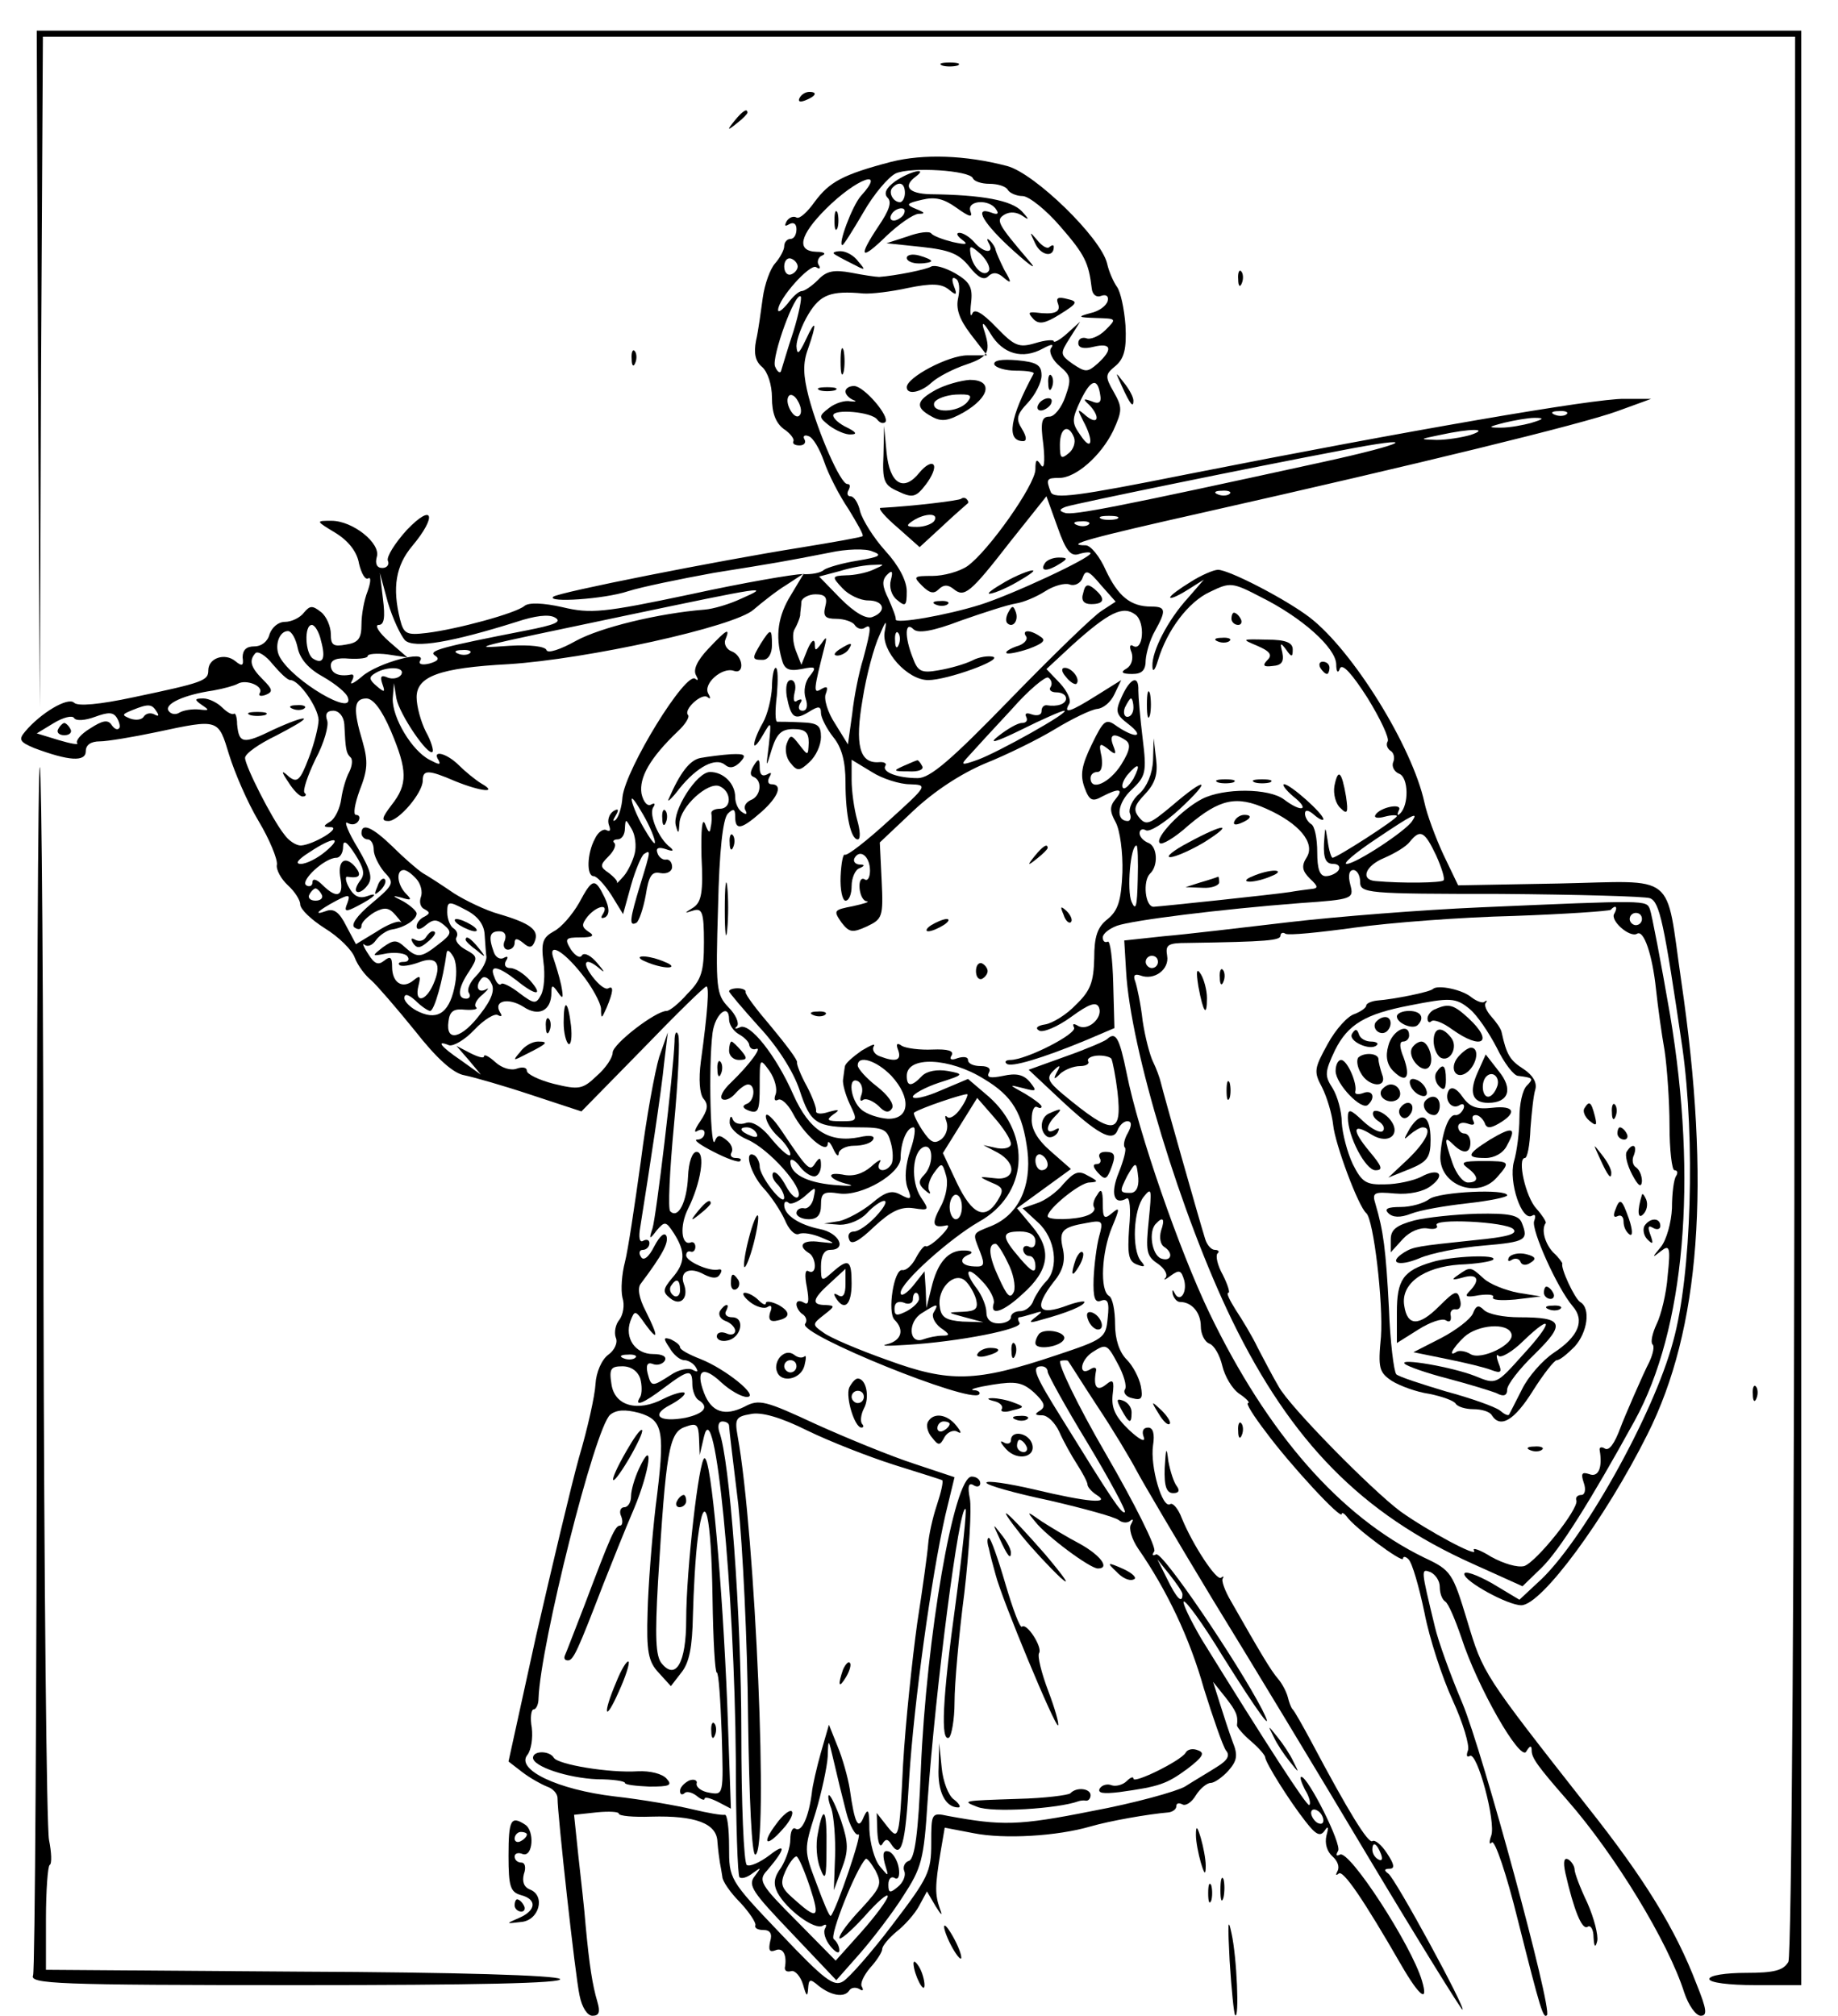 <?xml version="1.0" standalone="no"?>
<!DOCTYPE svg PUBLIC "-//W3C//DTD SVG 20010904//EN"
 "http://www.w3.org/TR/2001/REC-SVG-20010904/DTD/svg10.dtd">
<svg version="1.0" xmlns="http://www.w3.org/2000/svg"
 width="300pt" height="329pt" viewBox="0 0 300 329"
 preserveAspectRatio="xMidYMid meet">
<g transform="translate(0,329) scale(0.1,-0.1)"
fill="#000000" stroke="none">
<path d="M62 2688 l3 -553 2 547 3 548 1430 0 1430 0 -1 -1562 c0 -954 -5
-1570 -10 -1580 -8 -14 -23 -18 -69 -18 -33 0 -60 -4 -60 -10 0 -6 32 -10 75
-10 l75 0 0 1595 0 1595 -1440 0 -1440 0 2 -552z"/>
<path d="M1538 3183 c6 -2 18 -2 25 0 6 3 1 5 -13 5 -14 0 -19 -2 -12 -5z"/>
<path d="M1305 3130 c-3 -6 1 -7 9 -4 18 7 21 14 7 14 -6 0 -13 -4 -16 -10z"/>
<path d="M1199 3093 c-13 -16 -12 -17 4 -4 9 7 17 15 17 17 0 8 -8 3 -21 -13z"/>
<path d="M1455 3026 c-80 -21 -101 -33 -125 -65 -12 -17 -25 -29 -30 -26 -5 3
-12 0 -16 -6 -4 -8 -3 -9 4 -5 7 4 12 1 12 -8 0 -9 -4 -16 -10 -16 -5 0 -10
-5 -10 -12 0 -6 -7 -19 -15 -28 -8 -9 -17 -34 -20 -56 -3 -21 -7 -53 -11 -70
-4 -21 -1 -34 10 -43 9 -8 16 -29 16 -50 0 -25 6 -41 19 -51 11 -7 18 -17 16
-20 -2 -4 2 -7 10 -7 8 0 11 5 8 10 -3 5 0 8 7 5 7 -2 18 -21 25 -41 7 -21 25
-56 40 -78 14 -23 25 -42 23 -44 -2 -2 -48 -10 -103 -19 -132 -21 -395 -73
-402 -80 -11 -10 83 -4 122 9 22 7 85 20 140 30 106 17 112 18 189 33 27 6 59
7 70 2 17 -6 12 -9 -24 -15 -25 -4 -49 -11 -55 -15 -5 -5 -21 -8 -35 -7 -14 0
-96 -14 -183 -33 -142 -30 -163 -32 -209 -21 -31 7 -55 8 -62 2 -14 -12 -110
-38 -159 -44 -33 -4 -38 -2 -44 22 -13 52 -7 88 20 120 41 49 34 71 -9 26 -19
-21 -33 -43 -31 -50 3 -6 -1 -12 -9 -12 -9 0 -12 7 -9 18 7 22 -39 59 -74 59
-26 0 -26 0 7 -20 21 -13 35 -31 38 -50 4 -16 10 -27 15 -24 5 3 4 -7 -1 -21
-6 -15 -10 -39 -10 -54 0 -23 -5 -30 -25 -33 -21 -4 -25 -1 -25 17 0 12 -7 29
-16 36 -14 11 -18 11 -28 -1 -6 -8 -20 -15 -31 -15 -11 0 -21 -9 -25 -20 -3
-12 -13 -20 -25 -20 -13 0 -19 -6 -19 -18 2 -14 -1 -15 -12 -6 -17 14 -44 5
-44 -15 0 -17 -8 -20 -122 -44 -56 -12 -91 -15 -97 -9 -10 10 -55 -17 -80 -47
-11 -13 -9 -17 15 -27 56 -21 84 -23 84 -5 0 10 8 16 23 16 12 0 54 7 92 15
103 22 101 22 119 -37 9 -29 30 -78 48 -108 18 -30 31 -62 30 -71 -2 -8 7 -24
18 -34 11 -10 20 -24 20 -31 0 -8 18 -25 40 -39 23 -14 45 -36 49 -48 5 -13
17 -29 27 -37 9 -8 41 -45 71 -82 36 -46 63 -70 81 -73 15 -3 64 -17 109 -32
l82 -27 100 102 c54 56 101 102 104 102 5 0 2 -42 -9 -122 -4 -30 -2 -53 4
-61 9 -10 7 -19 -5 -37 -9 -13 -11 -20 -5 -16 7 4 12 2 12 -3 0 -6 -5 -11 -12
-11 -7 0 5 -9 27 -20 21 -11 41 -18 43 -15 3 3 0 5 -7 5 -7 0 -10 4 -7 9 3 5
0 14 -8 20 -11 9 -15 9 -19 -1 -7 -21 -11 120 -4 176 4 31 27 50 27 22 0 -8 7
-19 16 -24 9 -5 17 -13 17 -18 1 -5 6 -8 11 -6 11 4 -10 -25 -41 -55 -13 -12
-19 -24 -14 -27 5 -3 14 1 21 9 7 8 16 15 21 15 13 0 11 -28 -3 -32 -7 -3 -6
-7 5 -11 15 -5 17 1 17 41 0 45 0 46 16 24 9 -13 13 -30 10 -38 -3 -8 -2 -12
4 -9 5 3 16 -7 24 -22 18 -35 56 -68 57 -50 0 6 4 3 9 -8 5 -11 9 -14 9 -7 1
6 12 12 25 12 14 0 28 4 31 10 4 6 -5 8 -22 4 -50 -10 -82 11 -108 69 -28 64
-72 120 -88 110 -7 -3 -9 -2 -4 2 4 5 -2 19 -14 31 -20 21 -21 31 -17 163 2
93 8 145 16 153 9 9 12 8 12 -5 0 -23 10 -21 43 8 28 25 35 45 16 45 -5 0 -7
5 -3 12 4 7 3 8 -4 4 -8 -4 -12 0 -12 11 0 15 -2 16 -10 3 -6 -10 -6 -16 0
-18 15 -6 12 -32 -5 -38 -8 -4 -12 -11 -8 -17 3 -6 1 -7 -5 -3 -7 4 -12 15
-12 25 0 22 -19 41 -41 41 -22 0 -62 -64 -56 -87 4 -15 5 -14 6 3 1 27 46 68
65 61 20 -8 21 -37 1 -37 -8 0 -14 -3 -14 -7 1 -5 1 -15 -1 -23 -1 -11 -4 -9
-9 5 -5 12 -7 -9 -6 -53 3 -58 0 -74 -13 -83 -16 -10 -16 -10 0 -5 14 4 17 -3
17 -52 0 -48 -4 -61 -27 -84 -14 -16 -29 -28 -34 -28 -18 0 -88 -54 -88 -68 0
-8 -11 -25 -26 -38 -23 -22 -29 -23 -70 -13 -24 6 -44 16 -44 21 0 6 -7 7 -16
4 -10 -4 -25 1 -35 10 -11 10 -19 14 -19 10 0 -4 -10 -1 -22 5 l-23 12 20 -23
20 -24 -32 23 c-34 23 -42 34 -20 25 7 -2 26 9 41 25 16 17 34 28 39 24 6 -3
7 -1 3 5 -11 19 14 24 38 9 25 -17 46 -7 46 23 0 13 2 13 11 0 8 -12 9 -9 5
12 -3 14 -9 33 -12 42 -11 29 14 16 45 -23 17 -21 31 -47 32 -57 0 -18 1 -17
9 1 11 26 12 37 3 32 -5 -3 -16 6 -26 19 -19 25 -11 33 13 12 8 -7 6 -3 -5 10
-10 12 -21 18 -25 13 -3 -6 -11 -1 -18 9 -11 18 -9 20 15 20 21 0 24 3 14 9
-12 8 -12 12 -2 25 15 18 36 22 25 4 -4 -6 -3 -8 4 -5 7 5 7 15 -1 32 -16 33
-20 32 -42 -9 -11 -19 -29 -40 -41 -46 -18 -10 -21 -18 -17 -50 3 -21 1 -45
-4 -54 -8 -15 -11 -15 -35 3 -14 11 -28 18 -30 15 -3 -3 -8 2 -11 11 -9 21 5
19 36 -5 32 -26 45 -26 22 0 -10 11 -24 20 -32 20 -8 0 -11 5 -7 12 4 6 3 8
-3 5 -6 -4 -14 0 -17 9 -9 25 -7 34 9 34 9 0 12 -6 9 -15 -4 -8 -1 -15 5 -15
6 0 11 5 11 11 0 8 4 8 14 0 10 -9 15 -8 19 3 7 18 -7 29 -58 44 -22 6 -55 22
-74 34 -19 13 -42 28 -51 33 -9 6 -31 25 -49 43 -33 32 -51 40 -51 22 0 -5 5
-10 10 -10 6 0 10 -8 10 -17 0 -9 8 -25 17 -36 17 -18 17 -20 -21 -52 -24 -20
-34 -35 -27 -39 6 -4 11 -3 11 3 0 6 10 15 21 22 17 9 24 8 35 -5 8 -9 11 -14
8 -11 -4 3 -22 -4 -40 -16 l-33 -20 -16 30 c-11 22 -20 29 -33 24 -22 -8 -13
1 17 17 21 11 23 10 18 -4 -6 -14 -3 -15 16 -5 29 15 37 24 15 16 -12 -4 -21
1 -28 14 -6 10 -7 19 -3 18 20 -3 24 2 13 16 -17 20 -30 10 -24 -20 5 -29 -7
-32 -30 -9 -9 9 -16 11 -16 4 0 -6 -5 -8 -10 -5 -11 7 30 45 49 45 6 0 11 8
11 18 0 12 6 9 20 -13 14 -22 16 -32 8 -42 -6 -8 -9 -16 -6 -18 3 -3 11 1 17
9 10 12 7 24 -15 62 -16 26 -23 45 -17 41 7 -4 14 -3 18 3 3 5 2 10 -4 10 -5
0 -2 18 6 40 13 33 14 47 5 79 -16 53 -15 71 6 71 11 0 25 -18 40 -53 27 -64
28 -87 1 -121 -16 -21 -17 -26 -5 -26 17 0 56 46 56 66 0 18 9 18 53 -1 42
-17 71 -20 43 -4 -10 6 -27 20 -37 30 -20 20 -45 26 -33 8 4 -8 0 -7 -15 1
-29 15 -61 69 -60 100 l2 25 4 -25 c5 -26 52 -95 59 -87 2 2 -2 17 -11 33 -8
16 -15 41 -15 56 0 34 37 48 150 54 127 8 369 61 400 89 14 12 38 31 53 40
l29 19 -21 -35 c-21 -34 -26 -66 -15 -105 4 -16 11 -20 32 -16 24 5 25 3 14
-11 -8 -9 -11 -25 -7 -37 4 -12 2 -20 -5 -20 -6 0 -8 5 -4 12 4 6 3 8 -4 5 -6
-5 -8 0 -5 13 3 11 0 20 -6 20 -7 0 -9 -11 -7 -26 7 -36 13 -40 36 -26 16 10
20 10 20 -2 0 -7 9 -25 20 -39 14 -17 20 -40 20 -74 0 -55 9 -93 20 -93 5 0 4
15 -1 32 -5 18 -9 47 -9 65 l0 33 33 -20 c17 -11 46 -20 62 -20 30 -1 29 -2
-35 -60 -35 -32 -67 -57 -71 -55 -3 2 -6 -14 -7 -35 -1 -22 3 -40 8 -40 6 0
10 11 10 24 0 13 6 27 13 29 9 4 9 6 -1 6 -7 1 -10 6 -7 11 9 15 25 2 25 -21
0 -11 -4 -18 -9 -14 -6 3 -9 -4 -8 -15 1 -11 6 -21 12 -21 5 -1 -5 -4 -23 -8
-31 -6 -32 -7 -19 -26 13 -17 18 -18 42 -7 25 12 27 15 24 75 l-3 62 54 51
c35 33 78 61 118 78 35 14 86 39 114 56 28 17 59 32 69 33 10 1 22 11 28 24
l11 23 -40 -25 c-43 -27 -55 -31 -45 -14 4 6 -3 21 -15 34 l-22 23 42 39 c60
54 83 65 103 50 17 -12 13 -62 -4 -51 -5 3 -6 -2 -2 -11 3 -10 0 -21 -8 -26
-11 -6 -8 -9 9 -9 16 0 22 6 22 23 1 12 7 33 15 47 19 34 18 40 -6 40 -34 0
-54 17 -74 59 -10 23 -25 41 -33 41 -37 0 7 12 194 54 346 78 617 144 674 165
l55 20 -44 0 c-47 1 -354 -52 -713 -123 -180 -36 -218 -41 -223 -29 -8 21 -7
23 14 23 27 0 68 36 88 77 15 33 15 38 1 63 -15 26 -14 29 3 43 14 12 18 28
16 66 -2 27 -8 55 -14 63 -5 7 -13 24 -16 38 -10 42 -118 147 -163 159 -68 18
-137 20 -189 7z m133 -27 c2 -5 14 -9 27 -9 13 0 27 -4 30 -10 3 -5 14 -10 24
-10 10 0 38 -22 62 -50 40 -46 46 -59 51 -101 1 -10 8 -15 15 -12 8 3 13 0 11
-8 -2 -8 -14 -17 -28 -20 -22 -6 -21 -7 9 -8 34 -1 34 -1 15 -20 -10 -10 -25
-16 -31 -13 -7 2 -13 -1 -13 -8 0 -8 9 -10 25 -6 29 7 32 -4 7 -27 -17 -15
-20 -15 -41 -1 -21 15 -21 17 -5 42 l17 27 -21 -19 c-12 -11 -22 -16 -22 -13
0 3 -14 2 -30 -3 -27 -8 -34 -5 -64 26 -23 24 -36 31 -39 22 -3 -7 -4 1 -2 18
3 25 -2 34 -26 48 -16 9 -33 14 -39 11 -8 -5 -58 -15 -85 -17 -5 0 -26 3 -46
7 -28 5 -40 3 -54 -12 -10 -10 -22 -18 -26 -18 -5 0 -15 -9 -23 -20 -9 -11
-16 -16 -16 -11 0 18 52 76 62 70 6 -4 8 -2 4 4 -3 5 0 13 6 15 7 3 3 6 -9 6
-34 1 -28 27 15 70 50 50 100 68 57 21 -14 -16 -38 -80 -30 -80 2 0 17 24 34
53 17 30 41 58 53 64 25 11 121 5 126 -8z m-286 -144 c0 -5 -5 -11 -11 -13 -6
-2 -11 4 -11 13 0 9 5 15 11 13 6 -2 11 -8 11 -13z m262 -51 c-4 -17 1 -34 20
-59 l27 -35 -32 0 c-31 0 -99 -36 -99 -52 0 -13 23 -9 41 8 10 9 35 22 56 29
38 13 41 21 28 60 -3 11 2 7 12 -10 20 -33 52 -42 85 -24 15 8 19 8 13 0 -3
-6 3 -19 15 -29 18 -15 19 -21 9 -49 -6 -18 -18 -33 -26 -33 -13 0 -15 -9 -10
-46 3 -29 1 -41 -4 -33 -7 11 -9 9 -9 -7 0 -25 -77 -134 -111 -158 -13 -9 -39
-16 -57 -16 -31 0 -32 -1 -17 -16 12 -12 19 -14 27 -6 8 8 15 8 24 1 18 -15
27 -8 93 77 l59 74 18 -50 c14 -40 22 -49 36 -44 10 3 18 3 18 1 0 -8 -129
-68 -180 -84 -54 -17 -139 -32 -138 -24 1 3 -5 18 -12 34 -10 20 -11 30 -2 39
8 8 10 6 6 -9 -3 -11 1 -25 10 -32 14 -12 16 -10 16 14 0 17 -13 42 -35 66
-19 21 -37 50 -41 64 -3 14 -10 25 -16 25 -5 0 -6 5 -3 10 3 6 3 10 -2 10 -11
0 -47 82 -63 142 -9 35 -10 55 -1 79 15 43 13 51 -4 14 -11 -23 -14 -25 -15
-10 0 11 9 35 20 53 19 31 36 38 89 33 13 -1 46 3 73 9 39 8 54 7 66 -2 13
-11 15 -10 9 5 -4 11 -3 16 3 12 6 -3 7 -17 4 -31z m-269 -55 c-10 -30 -18
-58 -20 -64 -1 -5 -6 -3 -10 7 -6 15 33 123 42 114 2 -2 -3 -28 -12 -57z m501
-105 c2 -11 -3 -14 -14 -9 -14 5 -15 4 -4 -6 18 -19 15 -34 -5 -18 -15 13 -15
12 -5 -8 18 -33 14 -51 -4 -24 -15 21 -15 26 0 58 17 35 28 37 32 7z m-491
-32 c-8 -9 -25 20 -18 31 3 5 10 2 15 -7 6 -10 7 -20 3 -24z m1252 2 c-3 -3
-12 -4 -19 -1 -8 3 -5 6 6 6 11 1 17 -2 13 -5z m-57 -14 c-14 -4 -36 -8 -50
-8 -22 0 -22 1 5 8 17 4 39 8 50 8 16 0 15 -2 -5 -8z m-747 -24 c3 -8 -1 -20
-9 -26 -12 -10 -14 -8 -14 14 0 28 14 35 23 12z m647 4 c-14 -4 -38 -8 -55 -8
-29 1 -29 1 5 8 50 11 83 11 50 0z m-245 -45 c-325 -71 -405 -87 -417 -82 -10
3 -9 6 2 10 15 5 302 64 445 91 138 27 117 13 -30 -19z m-148 -51 c-3 -3 -12
-4 -19 -1 -8 3 -5 6 6 6 11 1 17 -2 13 -5z m-184 -41 c-7 -2 -19 -2 -25 0 -7
3 -2 5 12 5 14 0 19 -2 13 -5z m-46 -9 c-3 -3 -12 -4 -19 -1 -8 3 -5 6 6 6 11
1 17 -2 13 -5z m-352 -74 c-11 -5 -31 -9 -44 -9 -23 -1 -24 -2 -6 -21 10 -11
29 -20 42 -20 26 0 31 -18 7 -27 -10 -4 -29 7 -52 30 l-35 36 34 9 c19 6 43
10 54 10 20 1 20 1 0 -8z m373 -67 c-13 -8 -80 -73 -149 -144 -97 -100 -131
-129 -151 -129 -33 0 -59 10 -53 20 3 4 -2 7 -11 6 -31 -2 -39 28 -26 103 6
39 19 86 27 103 11 26 13 28 9 7 -6 -31 37 -79 71 -79 31 0 122 33 106 38 -7
2 -23 0 -34 -6 -12 -6 -37 -13 -55 -16 -28 -5 -34 -2 -42 20 -14 35 -13 61 1
47 7 -7 30 -4 77 14 37 13 77 26 90 28 13 2 34 11 48 20 14 9 32 14 40 11 8
-3 18 2 21 11 5 14 10 12 30 -12 l24 -27 -23 -15z m-1137 -48 c15 -14 77 -3
182 30 30 10 53 13 63 7 12 -7 -1 -12 -47 -21 -138 -27 -161 -33 -149 -41 8
-5 5 -9 -9 -13 -12 -3 -19 -1 -15 5 11 18 -70 -4 -95 -26 -13 -11 -21 -15 -17
-8 4 7 4 12 -1 11 -20 -4 -33 2 -33 15 0 9 10 13 30 11 17 -1 30 1 30 4 0 4
15 5 32 3 l33 -5 -30 26 c-17 15 -24 27 -17 27 9 0 11 12 7 43 l-5 42 13 -48
c8 -27 21 -54 28 -62z m549 68 c-19 -9 -46 -17 -60 -18 -75 -6 -170 -29 -210
-51 -25 -14 -46 -21 -48 -15 -2 6 -27 9 -60 7 -70 -5 -65 -4 188 49 229 48
240 50 190 28z m137 -13 c-4 -16 0 -20 18 -20 13 0 27 -5 30 -10 4 -6 11 -8
16 -5 12 8 11 -1 -2 -50 -7 -22 -15 -62 -18 -90 l-7 -50 -21 34 c-12 18 -19
41 -15 49 4 11 2 13 -8 7 -13 -8 -12 -1 6 70 4 16 3 17 -5 5 -10 -13 -11 -13
-11 0 -1 8 -6 4 -12 -10 l-10 -25 -9 23 c-5 13 -6 29 -2 35 4 7 8 17 9 22 0 6
2 16 2 23 1 6 12 12 23 12 16 0 20 -5 16 -20z m-823 -56 c8 -29 3 -39 -13 -29
-13 8 -15 55 -2 55 5 0 12 -12 15 -26z m-38 -12 c4 -18 18 -34 42 -47 19 -11
38 -26 40 -34 10 -31 -89 27 -111 66 -10 17 -2 43 13 43 6 0 13 -13 16 -28z
m981 6 c-3 -8 -6 -5 -6 6 -1 11 2 17 5 13 3 -3 4 -12 1 -19z m-993 -58 c14 0
45 -44 46 -65 0 -10 -7 -39 -16 -62 -14 -37 -19 -41 -32 -31 -13 12 -14 10 -1
-9 8 -13 18 -23 23 -23 5 0 7 3 3 6 -3 4 5 28 18 55 14 26 22 55 19 63 -4 11
0 16 10 16 9 0 17 -9 18 -22 2 -42 3 -47 10 -54 4 -3 3 -14 -2 -24 -5 -9 -11
-29 -13 -44 -2 -15 -10 -32 -18 -37 -12 -7 -12 -9 1 -9 18 -1 -29 -29 -49 -30
-8 0 -20 8 -27 18 -20 25 -64 112 -64 125 0 7 23 23 50 36 27 14 48 26 46 28
-2 2 -24 -6 -50 -18 -49 -24 -56 -23 -59 9 0 12 -3 19 -5 17 -3 -2 -11 2 -19
10 -8 8 -22 15 -31 15 -15 0 -15 -2 -2 -11 12 -8 12 -9 -5 -7 -11 1 -25 -1
-32 -5 -6 -4 -14 -3 -18 3 -7 11 25 26 73 33 17 3 35 8 40 11 14 8 43 -4 36
-15 -3 -5 2 -6 10 -3 12 5 11 9 -5 25 -20 20 -23 31 -12 43 4 4 17 -4 28 -18
12 -14 24 -26 29 -26z m293 44 c-3 -3 -12 -4 -19 -1 -8 3 -5 6 6 6 11 1 17 -2
13 -5z m-112 -35 c-4 -6 -14 -8 -22 -5 -11 5 -13 2 -9 -10 5 -14 4 -15 -9 -4
-13 11 -13 15 -3 21 19 12 50 11 43 -2z m1060 -20 c-4 -5 1 -9 9 -9 9 0 16 -4
16 -10 0 -9 -14 -14 -32 -11 -5 0 -8 -4 -8 -10 0 -6 -7 -8 -16 -5 -8 3 -12 2
-9 -4 3 -6 0 -10 -7 -10 -7 0 -24 -10 -38 -21 -18 -14 -6 -11 37 10 34 17 66
31 70 31 12 -1 -108 -68 -141 -80 -28 -10 -29 -9 -14 7 9 10 40 44 69 75 28
32 56 55 60 52 5 -3 7 -10 4 -15z m-1459 -41 c4 -6 3 -8 -4 -4 -6 3 -13 2 -17
-3 -3 -6 -13 -7 -22 -4 -15 6 -14 7 3 14 27 11 32 10 40 -3z m-101 -8 c22 8
30 8 36 -2 4 -7 6 -15 3 -17 -3 -3 -8 0 -12 6 -6 9 -15 7 -35 -6 -15 -9 -24
-20 -21 -24 3 -3 -10 -1 -30 5 l-36 11 28 17 c15 9 30 13 33 8 3 -5 18 -4 34
2z m376 -220 c-13 -11 -31 -20 -40 -20 -10 0 -5 7 14 19 39 26 56 26 26 1z
m149 -45 c7 -8 10 -21 7 -29 -3 -8 -1 -17 6 -20 9 -5 9 -7 0 -12 -7 -3 -13
-10 -13 -16 0 -6 6 -6 15 2 12 10 18 10 30 0 13 -11 12 -15 -9 -31 -29 -23
-35 -23 -55 -5 -14 13 -19 12 -36 0 -19 -15 -19 -15 7 -10 15 2 30 0 33 -5 4
-5 1 -9 -6 -9 -7 0 -10 -2 -7 -5 3 -3 17 -1 31 4 30 12 39 -2 24 -36 -13 -29
-31 -30 -24 -2 4 16 3 18 -8 9 -18 -15 -35 -4 -35 22 0 16 -3 18 -13 10 -10
-8 -16 -5 -26 11 -8 12 -10 19 -6 15 5 -4 13 -1 19 8 6 8 18 16 26 17 20 3 40
16 40 26 0 4 -10 13 -22 20 -18 9 -19 10 -3 6 16 -5 18 -4 8 6 -15 15 -17 39
-4 39 5 0 14 -7 21 -15z m-155 -25 c3 -5 -1 -10 -10 -10 -9 0 -13 5 -10 10 3
6 8 10 10 10 2 0 7 -4 10 -10z m266 -65 c1 -14 2 -31 3 -37 0 -7 -7 -21 -17
-31 -10 -10 -15 -22 -12 -27 4 -6 1 -10 -4 -10 -15 0 -14 17 5 45 14 22 14 24
-6 35 -11 6 -18 15 -15 20 3 5 1 11 -5 15 -5 3 -10 15 -10 26 0 18 2 19 30 4
20 -10 30 -24 31 -40z m-48 -80 c-8 -46 -27 -61 -58 -47 -14 6 -25 17 -25 23
0 8 7 6 18 -4 10 -10 21 -17 24 -17 7 0 21 51 27 95 1 6 5 3 10 -5 6 -8 7 -28
4 -45z m41 -50 c-30 -40 -57 -47 -52 -12 2 17 9 21 27 19 14 -1 22 1 18 4 -4
4 1 13 11 21 9 8 11 12 5 8 -14 -7 -18 7 -6 19 4 3 11 0 15 -9 6 -10 1 -26
-18 -50z"/>
<path d="M1461 2994 c-15 -11 -19 -20 -12 -27 7 -7 2 -21 -15 -46 -34 -51 -30
-58 13 -16 20 19 43 35 52 36 12 0 11 2 -4 8 -17 7 -16 9 10 15 21 5 35 2 56
-13 21 -15 27 -17 23 -6 -7 18 31 21 42 3 5 -7 2 -9 -8 -5 -30 11 -13 -18 37
-63 29 -26 39 -32 24 -15 -52 61 -54 66 -39 75 9 5 20 4 30 -3 10 -7 10 -5 -2
8 -17 18 -64 27 -150 28 -35 1 -45 13 -23 29 21 16 -11 8 -34 -8z m16 -19 c0
-8 -4 -15 -8 -15 -11 0 -20 16 -12 24 11 11 20 7 20 -9z m-2 -35 c-3 -5 -11
-10 -16 -10 -6 0 -7 5 -4 10 3 6 11 10 16 10 6 0 7 -4 4 -10z"/>
<path d="M1362 2930 c0 -14 2 -19 5 -12 2 6 2 18 0 25 -3 6 -5 1 -5 -13z"/>
<path d="M1481 2904 l-34 -11 57 -6 c46 -5 61 -11 78 -32 14 -18 24 -23 31
-16 7 7 15 7 25 -2 13 -11 14 -9 1 13 -7 14 -13 28 -14 32 0 3 -4 10 -9 15 -5
5 -6 3 -2 -4 10 -18 -9 -16 -24 2 -7 8 -18 15 -24 15 -6 0 -4 -5 4 -11 11 -8
8 -9 -15 -4 -16 4 -32 10 -35 14 -3 4 -20 2 -39 -5z m133 -56 c-8 -12 -27 6
-30 28 -2 14 0 14 17 -1 10 -10 16 -22 13 -27z"/>
<path d="M1690 2892 c9 -19 30 -23 30 -5 0 4 -3 3 -7 0 -3 -4 -12 1 -20 11
-13 15 -13 15 -3 -6z"/>
<path d="M1361 2876 c2 -2 15 -9 29 -16 23 -12 24 -12 11 3 -7 10 -20 17 -29
17 -8 0 -13 -2 -11 -4z"/>
<path d="M1480 2869 c0 -5 9 -9 20 -9 11 0 20 2 20 4 0 2 -9 6 -20 9 -11 3
-20 1 -20 -4z"/>
<path d="M1727 2794 c5 -14 -7 -18 -37 -14 -12 1 -12 -1 -3 -11 9 -9 19 -7 43
8 29 18 30 21 12 25 -15 4 -19 2 -15 -8z"/>
<path d="M1372 2700 c0 -19 2 -27 5 -17 2 9 2 25 0 35 -3 9 -5 1 -5 -18z"/>
<path d="M1623 2695 c2 -5 18 -10 35 -10 18 0 31 -2 29 -5 -39 -72 -45 -110
-17 -110 6 0 6 7 -2 20 -10 16 -9 23 10 43 12 13 22 33 22 44 0 17 -7 22 -40
25 -25 2 -39 0 -37 -7z"/>
<path d="M1711 2664 c0 -11 3 -14 6 -6 3 7 2 16 -1 19 -3 4 -6 -2 -5 -13z"/>
<path d="M1528 2654 c-33 -18 -35 -29 -7 -44 16 -9 27 -7 52 7 43 25 48 53 10
53 -15 -1 -40 -8 -55 -16z m51 -20 c-15 -18 -60 -19 -54 -1 3 6 19 12 35 13
24 1 28 -1 19 -12z"/>
<path d="M1338 2653 c6 -2 18 -2 25 0 6 3 1 5 -13 5 -14 0 -19 -2 -12 -5z"/>
<path d="M1380 2651 c0 -5 6 -11 13 -14 6 -2 4 -3 -5 -2 -9 2 -25 -3 -35 -11
-17 -13 -17 -15 1 -29 11 -8 27 -15 35 -14 11 0 8 4 -6 11 -13 6 -23 15 -23
20 0 11 63 6 72 -7 4 -5 9 -7 13 -4 8 9 -35 59 -51 59 -8 0 -14 -4 -14 -9z"/>
<path d="M1695 2630 c-3 -5 -2 -10 4 -10 5 0 13 5 16 10 3 6 2 10 -4 10 -5 0
-13 -4 -16 -10z"/>
<path d="M1442 2547 c-2 -42 1 -49 24 -59 23 -11 29 -10 45 11 10 13 16 27 13
32 -3 5 -13 0 -23 -12 -26 -33 -49 -19 -54 33 l-4 43 -1 -48z"/>
<path d="M1569 2476 c-3 -3 -77 -12 -132 -15 -4 -1 8 -15 28 -32 l36 -32 37
34 c20 19 39 35 41 37 2 1 2 4 -1 7 -2 3 -7 3 -9 1z m-44 -36 c-3 -5 -16 -10
-28 -10 -18 0 -19 2 -7 10 20 13 43 13 35 0z"/>
<path d="M1705 2370 c-8 -13 5 -13 25 0 13 8 13 10 -2 10 -9 0 -20 -4 -23 -10z"/>
<path d="M1640 2340 c-19 -11 -30 -19 -25 -19 6 0 26 8 45 19 19 11 31 19 25
19 -5 0 -26 -8 -45 -19z"/>
<path d="M1528 2303 c7 -3 16 -2 19 1 4 3 -2 6 -13 5 -11 0 -14 -3 -6 -6z"/>
<path d="M1768 2322 c-4 -12 1 -18 13 -18 22 0 24 9 5 25 -11 9 -15 7 -18 -7z"/>
<path d="M1646 2291 c-4 -7 -5 -15 -2 -18 9 -9 19 4 14 18 -4 11 -6 11 -12 0z"/>
<path d="M1675 2251 c3 -5 -4 -13 -16 -16 -11 -4 -19 -9 -16 -11 2 -2 18 1 36
7 24 9 29 14 19 20 -17 12 -31 11 -23 0z"/>
<path d="M1475 2040 c-18 -8 -17 -9 8 -9 16 -1 26 3 22 9 -3 6 -7 10 -8 9 -1
0 -11 -4 -22 -9z"/>
<path d="M1370 2230 c-9 -6 -10 -10 -3 -10 6 0 15 5 18 10 8 12 4 12 -15 0z"/>
<path d="M478 2133 c7 -3 16 -2 19 1 4 3 -2 6 -13 5 -11 0 -14 -3 -6 -6z"/>
<path d="M408 2123 c6 -2 18 -2 25 0 6 3 1 5 -13 5 -14 0 -19 -2 -12 -5z"/>
<path d="M95 2100 c-3 -5 1 -10 10 -10 9 0 13 5 10 10 -3 6 -8 10 -10 10 -2 0
-7 -4 -10 -10z"/>
<path d="M695 1760 c-4 -6 -11 -7 -17 -4 -7 4 -8 2 -4 -5 6 -9 11 -9 22 0 14
11 18 19 10 19 -3 0 -8 -5 -11 -10z"/>
<path d="M750 1780 c8 -5 20 -10 25 -10 6 0 3 5 -5 10 -8 5 -19 10 -25 10 -5
0 -3 -5 5 -10z"/>
<path d="M760 1756 c0 -2 8 -10 18 -17 15 -13 16 -12 3 4 -13 16 -21 21 -21
13z"/>
<path d="M2021 2834 c0 -11 3 -14 6 -6 3 7 2 16 -1 19 -3 4 -6 -2 -5 -13z"/>
<path d="M1031 2704 c0 -11 3 -14 6 -6 3 7 2 16 -1 19 -3 4 -6 -2 -5 -13z"/>
<path d="M1831 2660 c14 -31 19 -36 19 -24 0 6 -7 19 -16 30 -14 18 -14 18 -3
-6z"/>
<path d="M1943 2340 c-18 -11 -33 -22 -33 -25 0 -3 12 2 28 12 l27 17 -26 -30
c-33 -36 -59 -87 -58 -111 0 -11 4 -8 9 9 15 50 50 96 85 112 33 16 36 16 84
-9 66 -33 121 -82 122 -109 0 -13 3 -16 6 -7 4 9 20 -9 45 -48 21 -34 36 -66
33 -71 -3 -5 -1 -11 4 -15 6 -3 8 -12 5 -19 -3 -7 2 -16 10 -19 15 -6 16 -51
1 -65 -4 -4 -5 -2 -2 5 8 13 -30 6 -38 -7 -3 -5 4 -6 15 -3 11 3 20 3 20 1 0
-5 -98 -68 -105 -68 -2 0 -6 12 -8 28 -4 25 -4 25 -6 -5 -1 -24 3 -33 15 -33
8 0 12 -4 9 -10 -3 -5 -13 -10 -21 -10 -10 0 -14 12 -14 39 0 22 -4 43 -10 46
-5 3 -10 11 -10 17 0 7 6 6 15 -2 8 -7 15 -10 15 -7 0 9 -54 57 -64 57 -4 0 2
-9 15 -20 28 -22 14 -27 -15 -5 -25 19 -99 19 -134 1 -33 -17 -78 -64 -69 -72
3 -4 25 9 47 29 51 43 78 49 127 27 54 -24 80 -56 66 -79 -9 -14 -8 -22 5 -35
14 -13 14 -16 2 -17 -8 -1 -24 -3 -35 -5 -26 -4 -206 -23 -222 -24 -14 0 -18
42 -6 54 14 13 12 44 -2 50 -8 3 -15 10 -15 16 0 6 5 8 10 5 6 -4 31 12 55 34
54 50 45 55 -12 6 -36 -30 -42 -33 -53 -20 -11 13 -9 20 9 39 17 18 21 33 18
57 l-4 34 -1 -36 c-1 -22 -10 -43 -22 -54 -12 -10 -18 -25 -16 -32 3 -7 1 -13
-3 -13 -21 0 -17 30 6 51 23 22 25 28 18 84 -4 33 -7 68 -7 78 1 26 -13 21
-27 -10 -11 -24 -10 -29 11 -45 27 -21 12 -24 -18 -4 -19 14 -22 12 -42 -29
-17 -35 -19 -50 -12 -70 8 -22 13 -24 29 -15 27 14 36 13 22 -4 -10 -12 -10
-20 0 -38 7 -13 12 -49 11 -82 -2 -46 -7 -62 -24 -76 -17 -13 -22 -29 -22 -64
-1 -39 -6 -53 -30 -76 -15 -16 -38 -30 -50 -32 -13 -2 -17 -6 -10 -10 6 -4 30
6 52 22 30 22 42 26 46 15 6 -17 -19 -39 -35 -29 -7 4 -9 3 -6 -3 6 -10 -78
-53 -104 -53 -7 0 -10 -3 -6 -6 6 -7 59 9 129 38 l47 20 -2 73 c-1 40 -5 71
-9 68 -5 -2 -8 1 -8 7 0 6 10 14 23 19 25 9 169 27 299 37 86 6 88 7 82 30 -4
15 -2 24 5 24 6 0 11 -9 11 -19 0 -19 9 -20 229 -20 126 -1 236 -4 244 -7 16
-6 23 -40 53 -244 21 -149 15 -371 -15 -479 -32 -121 -151 -332 -221 -394
l-30 -28 -45 27 c-25 14 -45 21 -45 15 0 -12 71 -51 93 -51 33 0 137 141 206
279 86 171 104 408 55 741 -26 179 -5 162 -199 158 l-165 -3 -24 50 c-13 28
-27 66 -31 85 -20 92 -117 248 -187 302 -39 30 -132 78 -150 78 -7 0 -28 -9
-45 -20z m-93 -205 c0 -8 -4 -15 -10 -15 -5 0 -7 7 -4 15 4 8 8 15 10 15 2 0
4 -7 4 -15z m-13 -53 c9 -6 8 -16 -7 -40 -19 -30 -50 -44 -50 -22 0 6 5 10 11
10 7 0 9 10 7 25 -5 22 -3 23 10 13 13 -11 15 -10 9 5 -7 18 0 22 20 9z m13
-63 c-7 -11 -14 -18 -17 -15 -3 3 0 12 7 21 18 21 23 19 10 -6z m455 -69 c-10
-16 -92 -70 -107 -70 -7 0 14 18 47 40 64 43 70 45 60 30z m39 -56 c9 -20 15
-39 12 -41 -4 -4 -67 -5 -111 -1 -25 2 -17 25 15 38 16 7 35 18 41 26 17 21
24 18 43 -22z m-487 -40 c-1 -43 -3 -52 -10 -36 -8 18 -2 92 8 92 2 0 3 -25 2
-56z"/>
<path d="M2010 2280 c0 -5 5 -10 11 -10 5 0 7 5 4 10 -3 6 -8 10 -11 10 -2 0
-4 -4 -4 -10z"/>
<path d="M1156 2231 c-18 -19 -25 -34 -20 -43 4 -7 4 -10 -1 -6 -15 14 -114
-147 -119 -193 -1 -16 -6 -32 -11 -37 -5 -4 -5 -1 0 7 6 10 4 12 -4 7 -7 -5
-10 -15 -7 -23 3 -8 2 -11 -4 -8 -5 3 -14 -3 -19 -14 -13 -24 -14 -61 -2 -61
5 0 18 -14 29 -31 l19 -31 13 47 c7 25 17 48 21 51 11 7 12 8 -6 -50 -17 -56
-19 -69 -6 -62 4 3 11 23 15 45 5 32 10 39 24 36 11 -2 19 3 19 10 0 8 -5 13
-10 12 -5 -1 -12 4 -14 11 -3 8 2 10 14 6 11 -4 14 -3 7 3 -19 14 -35 53 -28
65 4 6 3 8 -3 5 -6 -4 -13 4 -16 18 -4 26 14 58 59 101 13 12 20 24 17 27 -8
9 23 37 32 29 5 -4 5 -1 1 6 -9 16 23 44 42 37 18 -6 15 25 -4 32 -8 3 -13 12
-10 19 8 20 3 18 -28 -15z m-87 -316 c0 -5 -8 6 -19 25 -11 19 -19 40 -19 45
0 6 8 -6 19 -25 11 -19 19 -39 19 -45z m-33 -18 c-3 -12 -11 -29 -18 -37 -7
-8 -12 -13 -11 -11 2 2 -4 9 -13 16 -15 10 -15 13 -1 27 9 9 13 18 10 22 -4 3
-1 6 5 6 7 0 12 8 12 18 1 16 1 16 11 -1 6 -10 8 -28 5 -40z"/>
<path d="M1242 2240 c-15 -25 -15 -27 3 -27 9 0 15 10 15 24 0 28 -2 28 -18 3z"/>
<path d="M1988 2243 c7 -3 16 -2 19 1 4 3 -2 6 -13 5 -11 0 -14 -3 -6 -6z"/>
<path d="M2052 2236 c21 -9 25 -15 17 -23 -9 -9 -7 -12 8 -10 15 1 19 7 16 22
-4 16 -3 17 6 5 9 -13 11 -13 11 0 0 11 -11 16 -42 16 -42 1 -42 1 -16 -10z"/>
<path d="M2155 2200 c3 -5 8 -10 11 -10 2 0 4 5 4 10 0 6 -5 10 -11 10 -5 0
-7 -4 -4 -10z"/>
<path d="M1260 2168 c-1 -18 -7 -44 -15 -58 -8 -14 -14 -29 -14 -35 0 -5 6 1
14 15 14 24 14 24 10 -15 -5 -40 -5 -40 5 -7 8 25 16 32 35 32 19 0 25 -5 25
-22 -1 -22 -1 -22 -15 -4 -13 17 -15 18 -21 2 -3 -9 -1 -23 6 -31 11 -14 15
-14 31 1 11 10 19 28 19 41 0 19 -5 23 -32 24 -18 1 -36 1 -39 1 -4 -1 -4 19
-1 43 2 25 2 45 -2 45 -3 0 -6 -15 -6 -32z"/>
<path d="M1740 2185 c7 -9 15 -13 17 -11 7 7 -7 26 -19 26 -6 0 -6 -6 2 -15z"/>
<path d="M1872 2140 c0 -19 2 -27 5 -17 2 9 2 25 0 35 -3 9 -5 1 -5 -18z"/>
<path d="M1144 2053 c-18 -3 -34 -24 -53 -68 -2 -5 6 2 18 18 29 36 59 51 74
39 8 -7 16 -5 25 4 11 12 8 14 -15 13 -15 -1 -38 -4 -49 -6z"/>
<path d="M60 1062 c0 -539 -3 -987 -6 -996 -6 -14 37 -16 432 -16 289 0 435 3
428 10 -6 6 -168 11 -424 12 l-415 3 0 83 c0 46 3 86 6 88 4 2 3 21 -1 41 -4
21 -8 422 -9 892 0 470 -3 856 -6 859 -3 3 -5 -436 -5 -976z"/>
<path d="M2178 2007 c-2 -13 2 -29 10 -36 11 -11 13 -8 9 19 -7 41 -13 47 -19
17z"/>
<path d="M1988 2013 c6 -2 18 -2 25 0 6 3 1 5 -13 5 -14 0 -19 -2 -12 -5z"/>
<path d="M2048 2013 c6 -2 18 -2 25 0 6 3 1 5 -13 5 -14 0 -19 -2 -12 -5z"/>
<path d="M1081 1954 c0 -11 3 -14 6 -6 3 7 2 16 -1 19 -3 4 -6 -2 -5 -13z"/>
<path d="M2015 1950 c-3 -6 1 -7 9 -4 18 7 21 14 7 14 -6 0 -13 -4 -16 -10z"/>
<path d="M1940 1915 c-25 -13 -38 -24 -30 -24 8 0 33 11 55 24 51 32 34 32
-25 0z"/>
<path d="M1191 1914 c0 -11 3 -14 6 -6 3 7 2 16 -1 19 -3 4 -6 -2 -5 -13z"/>
<path d="M1689 1893 c-13 -16 -12 -17 4 -4 9 7 17 15 17 17 0 8 -8 3 -21 -13z"/>
<path d="M1183 1805 c0 -38 2 -53 4 -32 2 20 2 52 0 70 -2 17 -4 1 -4 -38z"/>
<path d="M2045 1860 c-13 -5 -14 -9 -5 -9 8 0 24 4 35 9 13 5 14 9 5 9 -8 0
-24 -4 -35 -9z"/>
<path d="M616 1843 c-6 -14 -5 -15 5 -6 7 7 10 15 7 18 -3 3 -9 -2 -12 -12z"/>
<path d="M1960 1850 l-25 -8 28 -1 c15 -1 27 4 27 9 0 6 -1 10 -2 9 -2 -1 -14
-5 -28 -9z"/>
<path d="M2415 1809 c-93 -4 -233 -15 -310 -24 -77 -9 -169 -20 -205 -23 l-65
-7 3 -50 c7 -127 90 -399 173 -570 97 -199 212 -316 392 -397 l82 -37 31 30
c29 28 81 111 152 240 82 149 103 393 58 662 -15 87 -30 165 -33 173 -6 15 -3
15 -278 3z m220 -10 c-8 -11 25 -40 37 -33 11 7 25 -34 31 -91 3 -28 9 -72 14
-100 4 -27 8 -83 8 -122 0 -40 4 -73 8 -73 5 0 6 -4 3 -9 -4 -5 -7 -29 -7 -53
-1 -23 -9 -52 -18 -63 -15 -18 -15 -19 0 -7 14 11 16 7 11 -40 -2 -29 -11 -65
-18 -79 -7 -15 -10 -29 -7 -33 4 -3 1 -16 -5 -29 -10 -19 -42 -93 -47 -107
-10 -27 -19 -39 -26 -34 -5 3 -9 2 -8 -3 5 -28 -2 -45 -17 -39 -12 4 -14 1 -9
-14 4 -11 2 -20 -4 -20 -6 0 -10 -4 -8 -9 4 -14 -65 -100 -85 -107 -11 -3 -34
4 -54 15 -19 12 -32 16 -28 10 7 -12 -75 32 -120 64 -47 35 -182 172 -199 204
-9 15 -24 44 -34 63 -9 19 -26 47 -36 62 -10 16 -16 28 -12 28 3 0 -1 13 -9
29 -9 16 -12 31 -9 35 4 3 2 6 -4 6 -6 0 -13 8 -16 18 -10 32 -68 237 -72 254
-2 9 -8 25 -13 35 -5 10 -13 40 -17 67 -3 27 -9 55 -12 64 -4 10 -1 13 8 10
23 -9 48 10 44 32 -3 18 1 21 33 21 131 2 152 4 152 12 0 4 4 6 8 3 5 -3 55 2
113 10 57 8 174 17 259 19 85 3 156 8 159 10 8 9 12 5 6 -6z m45 -9 c0 -5 -4
-10 -10 -10 -5 0 -10 5 -10 10 0 6 5 10 10 10 6 0 10 -4 10 -10z m-790 -70 c0
-5 -4 -10 -10 -10 -5 0 -10 5 -10 10 0 6 5 10 10 10 6 0 10 -4 10 -10z"/>
<path d="M1956 1680 c8 -43 14 -51 14 -19 0 13 -5 31 -10 39 -7 11 -8 5 -4
-20z"/>
<path d="M1991 1694 c0 -11 3 -14 6 -6 3 7 2 16 -1 19 -3 4 -6 -2 -5 -13z"/>
<path d="M2339 1676 c-4 -5 -64 -17 -91 -19 -10 -1 -18 -5 -18 -8 0 -4 -9 -10
-19 -14 -11 -3 -31 -25 -44 -49 -22 -40 -23 -45 -9 -71 8 -16 16 -43 18 -61 3
-31 41 -133 54 -144 12 -10 28 -147 24 -202 -5 -51 -3 -58 18 -72 13 -8 40
-18 61 -21 20 -4 40 -11 43 -16 3 -5 16 -9 29 -9 13 0 27 -4 30 -10 14 -22 37
-8 67 40 17 27 35 50 39 50 5 0 17 10 29 22 21 23 27 63 9 73 -9 6 -32 55 -29
63 0 1 -6 10 -15 18 -13 14 -20 37 -12 48 1 2 -6 13 -15 23 -18 19 -32 83 -19
83 4 0 8 21 9 48 2 26 5 55 8 64 3 11 -4 23 -19 33 -22 14 -28 23 -36 60 -1 6
-9 17 -17 26 -8 9 -12 19 -9 22 3 4 2 5 -2 2 -3 -3 -13 1 -21 7 -15 13 -55 21
-63 14z m60 -33 c12 -10 31 -38 44 -63 12 -25 28 -46 35 -46 24 -3 26 -4 14
-16 -7 -7 -12 -30 -12 -53 0 -22 -4 -54 -9 -71 -9 -33 13 -99 30 -88 5 3 6 -1
3 -9 -5 -14 38 -110 63 -139 20 -23 10 -49 -31 -76 -18 -12 -42 -39 -52 -60
-10 -20 -20 -39 -21 -41 -2 -2 -8 1 -15 7 -8 6 -47 20 -88 31 -40 12 -77 24
-81 28 -4 5 -10 53 -12 108 -5 96 -9 126 -22 170 -6 19 -2 20 32 17 23 -2 46
3 58 12 26 19 13 31 -16 15 -12 -6 -39 -12 -58 -12 -31 -1 -38 3 -53 33 -9 19
-17 50 -18 68 0 18 -7 43 -15 56 -13 20 -13 26 4 62 21 42 49 59 122 73 66 13
75 13 98 -6z"/>
<path d="M2343 1643 c-7 -2 -13 -10 -13 -15 0 -6 3 -8 6 -5 4 4 19 -2 34 -13
49 -35 69 -21 27 18 -24 22 -32 25 -54 15z"/>
<path d="M2280 1631 c0 -11 26 -22 34 -14 12 12 5 23 -14 23 -11 0 -20 -4 -20
-9z"/>
<path d="M2245 1621 c-6 -11 9 -23 19 -14 9 9 7 23 -3 23 -6 0 -12 -4 -16 -9z"/>
<path d="M2207 1603 c-8 -12 30 -29 40 -19 4 3 -1 6 -9 6 -9 0 -18 5 -20 12
-3 9 -6 9 -11 1z"/>
<path d="M2266 1583 c-5 -17 -2 -31 8 -41 21 -21 29 -11 17 22 -7 17 -7 26 -1
26 6 0 10 5 10 10 0 22 -28 8 -34 -17z"/>
<path d="M2340 1591 c0 -11 5 -23 11 -27 16 -9 30 18 17 33 -15 19 -28 16 -28
-6z"/>
<path d="M2305 1580 c-9 -15 16 -43 27 -32 10 10 0 42 -12 42 -5 0 -12 -5 -15
-10z"/>
<path d="M2380 1565 c-16 -19 -3 -40 16 -24 15 13 19 39 5 39 -5 0 -14 -7 -21
-15z"/>
<path d="M2217 1564 c-3 -4 -2 -15 4 -25 12 -23 44 -26 35 -3 -3 9 -6 20 -6
25 0 10 -23 12 -33 3z"/>
<path d="M2412 1540 c-15 -33 -9 -50 17 -50 34 0 41 23 17 52 l-21 27 -13 -29z
m31 -25 c-3 -8 -9 -15 -14 -15 -10 0 -12 24 -3 33 11 11 24 -3 17 -18z"/>
<path d="M2180 1542 c0 -21 43 -66 53 -55 13 12 7 25 -8 19 -8 -3 -14 -2 -13
2 4 13 -13 52 -23 52 -5 0 -9 -8 -9 -18z"/>
<path d="M2344 1539 c-3 -6 -1 -16 5 -22 8 -8 11 -5 11 11 0 24 -5 28 -16 11z"/>
<path d="M2302 1519 c2 -7 10 -15 17 -17 8 -3 12 1 9 9 -2 7 -10 15 -17 17 -8
3 -12 -1 -9 -9z"/>
<path d="M2255 1511 c-7 -12 12 -24 25 -16 11 7 4 25 -10 25 -5 0 -11 -4 -15
-9z"/>
<path d="M2365 1511 c-9 -15 4 -33 17 -25 6 4 9 1 7 -5 -3 -7 -9 -12 -14 -11
-11 1 -22 -31 -24 -67 -2 -47 60 -71 92 -35 23 26 22 27 -23 27 -32 0 -37 -2
-25 -11 19 -14 19 -24 1 -24 -8 0 -19 14 -25 31 -14 41 -14 46 1 31 16 -16 28
-15 28 3 0 8 -4 15 -10 15 -5 0 -10 5 -10 11 0 6 7 8 16 5 8 -3 12 -2 9 4 -3
6 -2 10 4 10 5 0 11 -6 14 -12 3 -10 9 -10 23 -2 31 18 26 30 -10 26 -26 -3
-37 1 -49 18 -9 13 -17 17 -22 11z"/>
<path d="M2327 1494 c-8 -8 1 -24 14 -24 5 0 9 7 9 15 0 15 -12 20 -23 9z"/>
<path d="M2285 1481 c-3 -5 -1 -12 4 -15 5 -3 11 1 15 9 6 16 -9 21 -19 6z"/>
<path d="M2200 1466 c0 -31 29 -86 45 -86 13 0 11 6 -10 31 -29 35 -28 47 4
27 29 -18 51 3 27 28 -9 9 -20 13 -24 10 -3 -4 0 -11 8 -16 8 -5 11 -12 7 -16
-4 -4 -18 3 -32 16 -21 20 -25 21 -25 6z"/>
<path d="M2301 1448 c-10 -18 -11 -20 0 -10 7 6 17 12 21 12 17 0 6 -23 -24
-52 l-32 -30 35 14 c29 12 34 19 34 48 0 40 -15 48 -34 18z"/>
<path d="M2432 1430 c-38 -24 -40 -30 -7 -30 14 0 29 8 35 21 16 29 9 31 -28
9z"/>
<path d="M2333 1333 c-9 -7 -30 -13 -47 -13 -21 0 -27 -3 -20 -10 7 -7 19 -8
37 -1 15 6 56 13 92 17 36 4 65 10 65 13 0 11 -110 6 -127 -6z"/>
<path d="M2308 1298 c-29 -8 -38 -15 -38 -31 l0 -21 20 22 c11 12 28 19 40 17
11 -2 18 0 15 5 -8 12 113 6 125 -6 8 -8 -10 -13 -62 -18 -96 -10 -101 -11
-116 -20 -27 -17 -10 -24 24 -10 20 9 68 18 105 21 70 6 74 9 63 37 -5 13 -21
16 -73 15 -36 -1 -83 -6 -103 -11z"/>
<path d="M2463 1238 c-3 -6 -1 -8 5 -4 5 3 12 2 14 -4 2 -5 9 -6 16 -1 10 6 9
10 -7 14 -12 3 -24 0 -28 -5z"/>
<path d="M2337 1230 c-47 -14 -57 -29 -57 -82 l0 -50 35 22 c19 12 39 19 45
15 6 -4 9 -1 8 7 -2 7 2 12 8 11 7 -1 10 6 7 16 -4 16 -8 15 -34 -11 -33 -33
-52 -33 -57 1 -6 36 32 63 90 67 27 1 52 5 55 8 9 9 -68 6 -100 -4z"/>
<path d="M2380 1209 c-12 -8 -10 -9 8 -4 24 7 29 -4 10 -23 -8 -8 -5 -10 16
-6 15 2 25 1 23 -3 -3 -5 13 -6 36 -4 l42 5 -37 6 c-21 4 -46 14 -56 23 -22
20 -22 20 -42 6z"/>
<path d="M2520 1180 c0 -5 5 -10 11 -10 5 0 7 5 4 10 -3 6 -8 10 -11 10 -2 0
-4 -4 -4 -10z"/>
<path d="M2404 1146 c-4 -9 -27 -27 -52 -40 l-45 -23 54 -11 c30 -6 63 -14 73
-18 16 -6 18 -4 12 11 -4 11 -4 16 0 12 4 -4 23 7 41 25 49 47 48 30 -2 -24
-43 -48 -43 -48 -77 -34 -38 15 -126 30 -115 20 4 -4 35 -15 70 -24 34 -9 70
-20 80 -24 11 -6 17 -4 17 6 0 8 20 34 45 58 51 50 47 60 -25 60 -26 0 -51 5
-58 12 -9 9 -13 7 -18 -6z m63 -33 c6 -17 -50 -44 -67 -33 -8 5 -18 6 -22 4
-15 -10 -8 5 12 24 22 20 71 24 77 5z"/>
<path d="M2528 1153 c7 -3 16 -2 19 1 4 3 -2 6 -13 5 -11 0 -14 -3 -6 -6z"/>
<path d="M2002 1510 c0 -14 2 -19 5 -12 2 6 2 18 0 25 -3 6 -5 1 -5 -13z"/>
<path d="M2586 1481 c-3 -5 1 -14 8 -20 12 -10 13 -8 9 8 -6 23 -9 25 -17 12z"/>
<path d="M2631 1474 c0 -11 3 -14 6 -6 3 7 2 16 -1 19 -3 4 -6 -2 -5 -13z"/>
<path d="M2640 1440 c0 -5 5 -10 11 -10 5 0 7 5 4 10 -3 6 -8 10 -11 10 -2 0
-4 -4 -4 -10z"/>
<path d="M2611 1400 c14 -31 19 -36 19 -24 0 6 -7 19 -16 30 -14 18 -14 18 -3
-6z"/>
<path d="M2655 1410 c-3 -5 1 -22 9 -37 10 -19 15 -22 16 -11 0 9 -4 19 -10
23 -5 3 -7 12 -3 20 6 17 -3 20 -12 5z"/>
<path d="M2680 1340 c-8 -26 -7 -41 2 -32 6 6 8 16 5 24 -3 7 -6 11 -7 8z"/>
<path d="M2636 1314 c-3 -8 -2 -12 4 -9 6 3 10 -1 10 -9 0 -8 4 -17 10 -21 5
-3 5 7 -1 25 -12 34 -15 36 -23 14z"/>
<path d="M2684 1289 c-3 -6 -1 -16 5 -22 9 -9 10 -7 5 7 -5 13 -4 17 4 12 7
-4 12 -2 12 3 0 14 -17 14 -26 0z"/>
<path d="M2498 923 c7 -3 16 -2 19 1 4 3 -2 6 -13 5 -11 0 -14 -3 -6 -6z"/>
<path d="M1736 1797 c3 -10 9 -15 12 -12 3 3 0 11 -7 18 -10 9 -11 8 -5 -6z"/>
<path d="M1520 1780 c-8 -5 -10 -10 -5 -10 6 0 17 5 25 10 8 5 11 10 5 10 -5
0 -17 -5 -25 -10z"/>
<path d="M1055 1720 c11 -5 27 -9 35 -9 9 0 8 4 -5 9 -11 5 -27 9 -35 9 -9 0
-8 -4 5 -9z"/>
<path d="M1593 1705 c0 -9 4 -14 9 -13 5 2 10 8 10 13 0 5 -5 11 -10 13 -5 1
-9 -4 -9 -13z"/>
<path d="M1190 1672 c0 -2 22 -28 49 -58 30 -32 56 -73 66 -103 18 -55 27 -61
95 -61 43 0 48 -3 54 -25 4 -14 4 -30 1 -35 -9 -15 -27 -12 -19 3 4 6 -2 4
-14 -7 -14 -12 -30 -17 -47 -13 -30 5 -21 -9 10 -16 11 -3 0 -3 -24 -1 -45 4
-71 18 -71 38 0 6 7 3 14 -6 7 -10 18 -18 25 -18 6 0 11 8 11 18 0 13 -2 14
-9 4 -9 -15 -12 -12 -55 52 -14 21 -26 32 -26 24 0 -8 9 -23 20 -33 11 -10 20
-23 20 -29 0 -6 -13 4 -29 23 -18 23 -34 32 -44 28 -9 -3 -18 -1 -21 6 -2 7
-5 5 -5 -4 -1 -9 12 -22 29 -29 35 -15 92 -79 83 -93 -3 -5 -12 2 -20 17 -8
15 -17 25 -21 22 -3 -4 0 -12 6 -18 7 -7 12 -17 12 -23 -1 -15 -40 35 -40 51
0 7 -4 15 -8 18 -19 11 -7 -30 14 -53 13 -14 28 -37 35 -52 6 -15 16 -26 23
-23 7 3 23 0 37 -6 24 -10 24 -10 -3 -7 -28 4 -37 -6 -18 -18 6 -3 10 -13 10
-21 0 -8 -4 -12 -10 -9 -6 4 -7 -6 -3 -26 4 -23 3 -30 -5 -25 -7 4 -12 3 -12
-3 0 -5 5 -13 10 -16 6 -4 8 -11 4 -16 -10 -17 269 -130 284 -115 3 3 -1 7 -9
7 -8 1 6 5 31 9 38 6 49 4 68 -13 17 -16 19 -23 10 -29 -10 -6 -9 -8 3 -8 9 0
21 -12 28 -27 7 -16 20 -39 29 -53 9 -14 17 -29 17 -33 0 -4 7 -12 15 -17 24
-15 -14 -12 -102 9 -43 10 -78 15 -78 11 0 -4 46 -17 103 -29 56 -13 107 -27
113 -32 6 -5 15 -5 19 -1 5 4 5 1 1 -6 -4 -6 1 -24 12 -40 47 -68 84 -146 107
-228 15 -48 31 -94 36 -101 7 -8 3 -16 -15 -27 -14 -9 -38 -23 -52 -32 -14 -8
-82 -27 -152 -40 -120 -24 -147 -24 -234 -8 -28 6 -28 5 -28 -45 0 -46 -5 -56
-63 -132 -34 -45 -71 -87 -81 -93 -15 -9 -30 2 -102 78 -84 88 -84 89 -84 142
0 30 -3 53 -7 52 -5 -1 -28 3 -53 9 -25 6 -82 16 -127 21 -93 11 -162 44 -142
68 6 8 9 27 7 44 -3 16 -1 30 3 30 4 0 8 8 8 18 3 87 92 442 117 463 10 8 24
9 47 3 40 -12 43 -29 27 -154 -6 -52 -12 -129 -13 -171 -2 -64 1 -81 18 -99
l20 -22 17 22 c13 16 18 41 19 94 1 39 4 96 8 126 11 85 22 39 24 -99 1 -67 4
-121 7 -121 3 0 6 -45 8 -100 3 -100 3 -100 -20 -96 -13 2 -22 9 -21 15 2 5
-4 8 -12 5 -8 -4 -15 -11 -15 -17 0 -6 3 -7 7 -4 3 4 12 2 20 -4 7 -6 13 -8
13 -5 0 4 10 1 22 -5 l21 -11 -6 171 c-8 196 -26 401 -37 401 -9 0 -30 -182
-30 -264 0 -70 -17 -99 -40 -71 -10 12 -11 44 -6 133 13 214 18 244 44 253 19
7 22 5 23 -19 l1 -27 7 30 c18 77 50 -250 52 -527 0 -102 3 -189 6 -192 4 -3
13 0 22 7 14 10 14 10 3 -5 -12 -15 -4 -26 60 -93 l73 -77 38 43 c21 24 54 67
71 94 30 46 34 59 40 155 13 185 52 487 62 477 2 -2 -5 -70 -16 -152 -22 -159
-25 -229 -11 -221 4 3 9 29 9 58 0 29 7 109 16 178 8 69 12 138 9 154 -4 20
-2 27 6 22 6 -4 11 -2 11 3 0 6 -6 11 -14 11 -29 0 -74 -262 -83 -478 -4 -104
-10 -145 -19 -149 -7 -2 -11 -10 -8 -17 3 -7 -2 -19 -11 -26 -12 -10 -15 -10
-15 4 0 10 5 14 10 11 6 -4 9 3 7 16 -2 13 -10 25 -16 27 -9 3 -11 -3 -7 -19
7 -23 7 -23 -8 -5 -9 11 -16 38 -17 60 0 32 -2 36 -9 21 -9 -23 -15 -12 -23
45 -3 19 -12 51 -20 70 l-14 35 -13 -45 c-7 -25 -14 -55 -15 -67 -5 -38 -16
-63 -26 -58 -5 4 -9 -4 -9 -17 0 -13 -7 -33 -15 -46 -12 -16 -13 -27 -6 -41
15 -28 61 -62 74 -54 5 3 7 2 4 -4 -4 -6 0 -19 8 -29 8 -10 15 -14 15 -7 0 6
-4 14 -9 18 -8 4 36 115 52 131 2 2 9 -7 16 -19 11 -22 9 -27 -23 -62 -20 -21
-36 -42 -36 -48 0 -5 18 10 40 34 21 24 39 40 39 34 0 -5 -19 -31 -42 -57
l-43 -48 -64 65 c-59 59 -63 66 -48 82 30 35 32 47 4 25 -16 -12 -32 -19 -37
-16 -5 3 -9 101 -9 217 0 191 -19 446 -36 490 -3 10 -1 17 5 17 6 0 11 -3 11
-7 0 -5 7 -62 15 -128 7 -66 15 -223 16 -348 2 -135 6 -226 12 -224 22 7 0
524 -29 683 -5 28 -3 32 21 36 17 4 49 -5 93 -27 37 -18 101 -43 142 -56 41
-13 77 -24 78 -25 2 -2 -2 -20 -9 -41 -7 -21 -13 -49 -14 -63 -1 -14 -9 -72
-18 -130 -8 -58 -19 -161 -23 -230 -6 -122 -7 -124 -25 -102 l-18 23 1 -31 c1
-17 4 -26 8 -20 5 9 9 9 14 1 17 -27 24 -3 30 107 8 125 36 327 59 429 l15 62
-66 22 c-37 12 -108 41 -159 64 -84 39 -94 42 -118 29 -32 -16 -54 -9 -66 23
-14 37 -2 45 28 17 14 -13 33 -24 42 -24 22 0 -35 46 -76 62 -18 7 -33 15 -33
19 0 4 -7 9 -15 13 -12 4 -13 2 -2 -14 6 -11 17 -20 24 -20 6 0 15 -5 19 -12
4 -7 3 -8 -5 -4 -6 4 -23 1 -36 -8 -31 -20 -32 -20 -38 3 -3 13 0 18 8 15 7
-3 16 -1 20 5 4 7 -4 11 -19 11 -29 0 -47 26 -37 54 7 18 8 18 24 -5 22 -30
22 -21 1 21 -11 21 -14 38 -8 45 36 48 45 66 42 77 -3 8 -11 1 -20 -16 -9 -18
-18 -25 -22 -17 -4 6 -2 11 3 11 6 0 11 5 11 11 0 5 -4 7 -10 4 -6 -4 -8 5 -5
22 15 94 35 225 39 268 l6 50 -14 -40 c-7 -23 -21 -99 -30 -170 -10 -72 -21
-146 -26 -165 -5 -19 -7 -45 -4 -58 4 -12 1 -28 -5 -36 -6 -7 -9 -20 -6 -29 4
-8 -2 -21 -12 -28 -11 -8 -20 -29 -21 -48 -1 -19 -13 -73 -27 -120 -13 -47
-44 -178 -70 -291 l-45 -205 22 -17 c13 -10 31 -20 41 -24 9 -3 17 -11 17 -19
0 -26 29 -291 36 -322 4 -20 13 -33 21 -33 11 0 13 6 8 23 -8 27 -13 59 -19
123 -2 27 -8 79 -12 115 l-7 67 37 4 c20 2 36 1 36 -2 0 -4 24 -6 53 -5 72 2
107 -11 108 -41 1 -13 3 -28 4 -34 1 -5 3 -16 4 -23 0 -7 13 -26 29 -42 15
-16 26 -33 25 -37 -2 -5 4 -8 13 -8 11 0 15 -6 11 -19 -3 -14 -1 -18 9 -14 12
5 19 -8 15 -29 0 -5 4 -7 11 -5 6 1 15 -9 19 -23 5 -18 7 -20 8 -6 1 16 3 17
17 5 20 -16 42 -20 50 -8 3 5 10 6 16 3 6 -4 8 -3 5 3 -4 5 3 19 13 31 11 12
20 26 20 31 0 5 11 18 23 28 13 10 30 29 37 42 l13 24 14 -24 c10 -16 12 -17
7 -4 -8 23 -8 36 1 91 l7 41 47 -9 c50 -10 136 -5 191 11 31 9 93 20 128 23 6
1 12 5 12 10 0 5 4 6 10 3 5 -3 15 3 22 15 7 11 18 20 24 20 6 0 19 9 29 20
14 16 16 25 7 47 -6 16 -15 44 -21 63 l-11 35 20 -25 c18 -23 21 -30 19 -46 0
-3 10 -15 23 -26 13 -11 23 -23 23 -26 1 -10 40 -72 66 -105 17 -22 24 -25 31
-15 6 9 7 6 3 -8 -3 -13 1 -26 10 -34 8 -7 12 -17 8 -24 -3 -6 -3 -8 2 -4 7 7
41 -43 102 -149 30 -52 45 -63 34 -26 -17 58 -119 215 -134 206 -6 -3 -7 -1
-3 6 7 10 -49 121 -60 121 -3 0 0 -9 6 -21 7 -11 10 -23 7 -25 -3 -4 -71 101
-176 271 -18 31 -31 58 -29 61 3 3 32 -37 63 -88 59 -94 88 -134 65 -88 -40
77 -163 259 -173 253 -6 -3 -7 -1 -3 5 4 6 -32 78 -79 159 -47 81 -80 150 -74
152 5 1 11 1 12 0 2 -2 23 -36 48 -74 26 -39 54 -86 64 -105 10 -19 66 -114
124 -210 59 -96 174 -286 255 -422 82 -137 151 -248 153 -248 7 0 -110 215
-121 222 -7 5 -7 8 2 8 9 0 8 7 -4 25 -9 14 -20 23 -24 20 -7 -4 -39 48 -100
163 -14 26 -27 49 -30 52 -3 3 -6 12 -8 20 -2 8 -9 22 -16 30 -12 14 -28 41
-77 127 -10 17 -16 34 -13 37 2 3 1 4 -3 1 -7 -6 -46 53 -64 97 -6 16 -15 26
-19 23 -13 -8 -33 62 -28 96 3 19 0 29 -8 29 -8 0 -11 -6 -7 -16 3 -9 -8 -3
-24 12 -23 22 -29 36 -27 57 3 24 1 27 -11 17 -15 -12 -21 -3 -16 23 1 5 -3 6
-8 3 -21 -14 -19 13 2 27 22 14 24 14 41 -18 10 -18 16 -38 12 -43 -3 -5 2
-12 12 -14 15 -4 18 -1 14 20 -3 14 -13 33 -23 43 -12 12 -19 33 -19 58 0 22
-4 43 -10 46 -15 9 -12 71 5 112 13 31 13 34 0 23 -13 -11 -15 -8 -15 16 0 22
-3 25 -9 14 -6 -8 -8 -17 -5 -21 2 -4 -3 -10 -12 -13 -18 -7 -64 -8 -64 -1 0
12 53 55 68 55 15 1 15 2 -2 11 -15 9 -22 7 -40 -13 -11 -14 -31 -28 -44 -32
l-23 -8 25 -23 c29 -26 35 -75 13 -97 -7 -7 -16 -21 -20 -30 -3 -10 -13 -18
-22 -18 -8 0 -15 -4 -15 -10 0 -5 -9 -10 -20 -10 -13 0 -20 7 -20 18 0 10 -7
27 -15 38 -23 30 -17 40 8 13 13 -13 21 -30 19 -36 -7 -22 16 -14 47 15 44 39
48 72 16 110 l-25 30 44 32 44 32 -33 29 c-22 19 -32 37 -31 53 0 13 4 22 9
19 4 -2 7 -2 7 1 0 3 -12 12 -27 21 -27 15 -27 15 -3 9 22 -6 23 -5 11 10 -10
12 -22 15 -44 10 -20 -4 -27 -3 -23 5 4 7 -1 11 -13 11 -12 0 -21 4 -21 10 0
5 -7 6 -17 3 -10 -4 -14 -2 -10 4 5 8 -6 11 -31 10 -20 -1 -43 2 -50 6 -8 6
-10 3 -6 -7 6 -17 -4 -20 -30 -10 -9 3 -13 11 -10 16 4 6 -5 2 -20 -7 -14 -10
-27 -21 -27 -26 -1 -5 -2 -15 -3 -21 -1 -7 4 -25 11 -40 13 -27 13 -28 -14
-28 -23 0 -25 2 -13 11 12 8 10 9 -8 4 -12 -4 -21 -3 -20 2 1 4 -6 23 -15 40
-10 18 -17 36 -16 39 1 4 -18 29 -42 58 -24 28 -43 53 -42 57 1 3 -5 6 -13 6
-7 0 -14 -2 -14 -5z m265 -138 c33 -36 30 -71 -6 -70 -14 1 -34 7 -43 15 -18
15 -23 56 -5 46 6 -4 8 -14 5 -22 -3 -8 -2 -12 3 -8 5 3 16 -2 25 -10 10 -11
17 -12 22 -4 4 7 -7 22 -25 36 -17 13 -31 29 -31 34 0 18 31 8 55 -17z m151
-5 c47 -28 63 -56 71 -117 7 -59 -15 -105 -59 -123 -32 -13 -31 -10 -18 -43 8
-21 6 -24 -10 -23 -23 1 -26 13 -7 20 6 3 2 6 -9 6 -26 1 -44 -19 -54 -62 l-8
-32 -1 30 -2 30 -19 -24 c-11 -13 -20 -18 -20 -11 0 17 81 89 128 116 79 44
87 141 16 204 l-34 29 -45 -19 c-25 -11 -45 -15 -45 -10 0 4 19 15 43 23 41
13 41 14 14 19 -17 3 -34 0 -42 -8 -17 -18 -25 -18 -25 0 0 33 70 30 126 -5z
m-38 -48 c-8 -12 -18 -18 -22 -14 -4 4 -4 0 -1 -8 3 -9 0 -21 -8 -28 -12 -9
-18 -6 -32 15 -9 14 -15 27 -13 28 9 7 83 32 87 30 1 -1 -3 -12 -11 -23z m82
-58 c0 -6 -10 -9 -22 -7 l-23 5 23 -12 c33 -18 29 -47 -5 -42 -26 3 -27 3 -5
-7 20 -8 21 -12 10 -30 -20 -32 -41 -23 -66 29 l-23 49 28 45 28 45 27 -31
c16 -18 28 -37 28 -44z m-415 17 c3 -6 -1 -7 -9 -4 -18 7 -21 14 -7 14 6 0 13
-4 16 -10z m251 -27 c-8 -24 -10 -46 -5 -61 8 -20 6 -21 -11 -12 -14 8 -25 5
-47 -14 -16 -13 -40 -26 -53 -29 l-25 -4 26 -2 c15 0 34 8 44 19 10 11 23 20
28 20 6 0 0 -11 -13 -25 -13 -14 -29 -25 -36 -25 -8 0 -11 -6 -8 -13 3 -10 16
-3 41 21 27 25 43 33 64 30 26 -4 26 -3 12 18 -17 26 -14 75 5 82 16 5 16 -30
0 -46 -9 -9 -9 -15 1 -24 8 -7 11 -8 8 -2 -4 6 0 19 7 29 13 18 14 18 20 -3 4
-12 1 -34 -9 -52 -15 -28 -13 -35 10 -30 6 1 1 -7 -10 -18 -11 -11 -22 -18
-24 -16 -2 2 -9 -6 -16 -19 -6 -12 -16 -21 -22 -20 -14 3 -25 -69 -13 -81 17
-17 11 -34 -12 -40 -13 -3 2 -3 32 -1 85 5 191 26 184 36 -3 5 -3 9 0 9 2 0
13 3 23 6 15 5 16 4 3 -6 -12 -9 -10 -10 10 -4 41 11 70 23 70 29 0 2 -12 0
-26 -5 -50 -19 -58 -6 -24 38 15 18 19 34 15 53 -7 30 -2 36 39 43 26 5 27 3
20 -22 -4 -15 -8 -46 -9 -69 -1 -31 2 -40 12 -36 11 4 14 -2 11 -28 -3 -33 -6
-35 -84 -61 -131 -44 -174 -45 -275 -8 -48 17 -95 37 -105 45 -19 13 -18 14 1
29 18 14 18 15 3 16 -24 0 -23 9 7 36 l25 23 0 -25 c0 -17 -4 -23 -12 -18 -7
4 -8 3 -4 -4 14 -23 26 -12 26 23 0 39 -5 42 -32 18 -17 -15 -18 -15 -18 10 0
17 5 27 15 27 28 0 15 28 -17 34 -34 7 -58 23 -58 39 0 6 3 7 7 4 3 -4 15 1
26 10 19 17 19 17 15 -2 -2 -11 -10 -19 -16 -17 -7 1 -12 -3 -12 -8 0 -5 9
-10 20 -10 14 0 20 7 20 23 0 20 4 23 30 19 36 -5 100 32 100 58 0 25 10 50
21 50 4 0 2 -17 -5 -37z m224 -24 c0 -5 -4 -9 -10 -9 -5 0 -10 7 -10 16 0 8 5
12 10 9 6 -3 10 -10 10 -16z m-140 -69 c0 -11 -4 -20 -10 -20 -5 0 -10 9 -10
20 0 11 5 20 10 20 6 0 10 -9 10 -20z m120 -56 c0 -8 -4 -12 -10 -9 -5 3 -10
1 -10 -4 0 -6 5 -11 10 -11 6 0 10 -7 10 -17 0 -12 -7 -8 -25 13 -31 36 -31
44 0 44 16 0 25 -6 25 -16z m-45 -35 c9 -17 13 -38 10 -47 -6 -13 -11 -8 -25
23 -16 34 -18 55 -5 55 3 0 12 -14 20 -31z m-52 -59 c4 -16 0 -20 -21 -21 -27
-1 -27 -1 3 -9 l30 -8 -34 1 c-27 2 -35 7 -37 24 -5 29 23 58 41 43 7 -6 15
-20 18 -30z m-93 0 c0 -5 -9 -14 -20 -20 -16 -8 -20 -8 -20 4 0 10 6 13 15 10
8 -4 15 -1 15 5 0 6 2 11 5 11 3 0 5 -4 5 -10z m24 -22 c-4 -6 1 -17 11 -25
16 -11 16 -13 3 -13 -9 0 -23 -3 -31 -6 -24 -9 -26 29 -2 43 25 16 28 16 19 1z
m-487 -74 c-3 -3 -12 -4 -19 -1 -8 3 -5 6 6 6 11 1 17 -2 13 -5z m8 -34 c3
-11 3 -24 0 -30 -11 -17 5 -11 39 15 40 30 46 31 46 6 0 -11 5 -23 10 -26 18
-11 10 -22 -21 -29 -43 -8 -58 4 -25 21 15 8 26 17 23 20 -3 2 -18 -2 -34 -10
-42 -22 -80 -12 -85 24 -4 25 -1 29 18 29 14 0 25 -8 29 -20z m665 11 c0 -4
29 -57 65 -116 36 -60 63 -110 61 -113 -5 -4 -22 22 -103 153 -45 72 -50 85
-33 85 6 0 10 -4 10 -9z m220 -363 c0 -17 -10 -6 -25 25 l-16 32 20 -25 c11
-14 21 -28 21 -32z m-549 -355 c6 -24 16 -40 20 -37 8 5 -36 -124 -45 -133 -2
-2 -12 22 -23 52 -21 55 -21 56 -2 116 10 33 19 75 20 92 1 31 1 30 10 -8 5
-22 14 -59 20 -82z m779 -14 c0 -6 -4 -7 -10 -4 -5 3 -10 11 -10 16 0 6 5 7
10 4 6 -3 10 -11 10 -16z m94 -55 c3 -8 2 -12 -4 -9 -6 3 -10 10 -10 16 0 14
7 11 14 -7z m-932 -54 c17 -52 13 -55 -29 -17 -18 16 -20 23 -11 43 6 13 14
24 18 24 3 0 13 -23 22 -50z"/>
<path d="M1756 1235 c-9 -26 -7 -32 5 -12 6 10 9 21 6 23 -2 3 -7 -2 -11 -11z"/>
<path d="M1776 1136 c3 -9 11 -16 16 -16 13 0 5 23 -10 28 -7 2 -10 -2 -6 -12z"/>
<path d="M1696 1113 c-3 -4 -6 -10 -6 -15 0 -13 43 -6 47 7 3 11 -31 18 -41 8z"/>
<path d="M1651 1084 c0 -11 3 -14 6 -6 3 7 2 16 -1 19 -3 4 -6 -2 -5 -13z"/>
<path d="M1596 1081 c-4 -5 3 -7 14 -4 23 6 26 13 6 13 -8 0 -17 -4 -20 -9z"/>
<path d="M1357 338 c4 -13 7 -48 6 -78 l-2 -55 13 35 c11 29 11 42 -1 78 -8
23 -17 42 -20 42 -2 0 -1 -10 4 -22z"/>
<path d="M1335 298 c-4 -18 -2 -44 4 -58 8 -21 10 -16 10 33 1 64 -5 74 -14
25z"/>
<path d="M920 1621 c0 -17 4 -32 8 -35 4 -2 6 11 4 30 -5 42 -12 45 -12 5z"/>
<path d="M1328 1633 c7 -3 16 -2 19 1 4 3 -2 6 -13 5 -11 0 -14 -3 -6 -6z"/>
<path d="M891 1614 c0 -11 3 -14 6 -6 3 7 2 16 -1 19 -3 4 -6 -2 -5 -13z"/>
<path d="M1101 1590 c-2 -53 -30 -286 -36 -305 -6 -18 -5 -19 7 -3 13 15 15
15 28 -5 19 -30 19 -48 -3 -73 -15 -18 -16 -23 -3 -33 17 -14 31 1 22 24 -7
20 10 28 33 15 14 -7 22 -7 26 0 4 6 3 9 -2 8 -14 -4 -53 13 -53 23 0 5 3 8 8
6 4 -1 7 3 7 8 0 6 -4 9 -8 7 -15 -5 -18 27 -4 55 21 42 29 93 14 93 -7 0 -13
-16 -14 -41 -2 -41 -16 -69 -29 -56 -4 3 -1 66 6 140 7 74 10 140 7 148 -3 8
-6 3 -6 -11z m9 -406 c0 -8 -5 -12 -10 -9 -6 4 -8 11 -5 16 9 14 15 11 15 -7z"/>
<path d="M1807 1594 c-3 -3 -33 -16 -67 -28 l-61 -22 49 -46 c63 -59 88 -73
96 -53 3 8 10 15 16 15 7 0 8 -6 1 -19 -6 -10 -8 -21 -5 -24 3 -2 -2 -21 -10
-41 -14 -34 -8 -54 13 -42 5 3 7 -18 4 -48 -3 -44 -1 -55 13 -60 13 -5 14 -3
6 6 -15 19 -12 84 5 105 13 16 13 12 8 -39 -5 -49 -4 -58 14 -70 12 -8 18 -19
13 -24 -4 -4 0 -3 9 4 14 10 17 9 22 -8 5 -21 -8 -37 -16 -20 -3 6 -4 5 -3 -2
2 -7 7 -13 12 -13 19 0 34 -17 34 -40 0 -12 6 -25 14 -28 8 -3 17 -19 21 -36
4 -17 16 -38 28 -46 12 -8 18 -15 14 -15 -4 0 9 -21 29 -47 39 -53 124 -145
124 -134 0 3 4 1 8 -4 12 -18 92 -77 92 -69 0 4 4 4 9 -1 6 -6 17 -44 26 -87
8 -42 29 -106 46 -143 17 -37 28 -74 25 -82 -3 -8 -2 -12 3 -9 12 8 43 -108
35 -130 -4 -11 -3 -16 1 -11 5 4 24 -52 42 -125 38 -151 42 -163 48 -157 9 10
-105 430 -138 509 -20 47 -40 103 -45 125 -23 95 -23 95 -7 89 8 -4 15 -14 15
-24 0 -11 4 -21 9 -24 5 -3 16 -29 26 -58 26 -81 96 -203 106 -187 6 10 9 11
9 2 0 -12 9 -25 58 -81 78 -89 165 -232 191 -314 7 -21 19 -38 27 -38 11 0 10
10 -7 52 -34 89 -85 172 -177 288 -172 219 -171 218 -197 304 -24 79 -26 83
-71 104 -137 67 -255 202 -350 399 -49 102 -116 295 -135 391 -12 59 -18 69
-32 56z m7 -32 c2 -4 7 -29 10 -54 8 -72 -7 -72 -89 -4 -25 21 -27 27 -16 38
11 11 13 10 6 -2 -6 -12 -5 -13 6 -2 7 6 21 12 32 12 10 0 16 4 13 8 -2 4 4 8
14 9 11 1 22 -2 24 -5z m44 -195 c1 -15 -4 -24 -13 -24 -18 0 -18 2 -5 28 14
24 15 24 18 -4z m37 -86 c-3 -11 -1 -22 5 -26 16 -10 12 -25 -5 -19 -15 6 -21
45 -8 57 11 12 15 8 8 -12z"/>
<path d="M849 1573 c-13 -15 -12 -15 11 -3 34 17 36 20 18 20 -9 0 -22 -7 -29
-17z"/>
<path d="M1190 1575 c0 -8 7 -15 16 -15 14 0 14 3 4 15 -7 8 -14 15 -16 15 -2
0 -4 -7 -4 -15z"/>
<path d="M1171 1544 c0 -11 3 -14 6 -6 3 7 2 16 -1 19 -3 4 -6 -2 -5 -13z"/>
<path d="M1713 1473 c-15 -6 -17 -29 -4 -38 5 -3 13 0 17 6 4 8 3 9 -4 5 -16
-9 -15 7 0 22 13 13 11 14 -9 5z"/>
<path d="M1795 1400 c3 -5 1 -10 -5 -10 -7 0 -6 -5 2 -14 11 -12 14 -11 20 3
10 25 9 31 -8 31 -8 0 -12 -4 -9 -10z"/>
<path d="M1139 1313 c-13 -16 -12 -17 4 -4 9 7 17 15 17 17 0 8 -8 3 -21 -13z"/>
<path d="M1222 1268 c-6 -23 -9 -44 -7 -46 2 -2 9 15 15 38 6 23 9 44 7 46 -2
3 -9 -14 -15 -38z"/>
<path d="M1193 1195 c0 -8 4 -12 9 -9 5 3 6 10 3 15 -9 13 -12 11 -12 -6z"/>
<path d="M1224 1165 c10 -8 24 -12 29 -8 6 4 8 0 4 -9 -3 -10 -1 -15 8 -14 25
4 27 14 6 26 -12 6 -21 7 -21 3 0 -4 -5 -2 -12 5 -7 7 -17 12 -22 12 -6 0 -2
-7 8 -15z"/>
<path d="M1175 1150 c-3 -6 1 -13 9 -16 9 -3 16 -11 16 -16 0 -6 -7 -8 -15 -4
-8 3 -15 1 -15 -5 0 -6 8 -9 17 -7 23 4 30 38 8 38 -9 0 -13 5 -10 10 3 6 4
10 1 10 -3 0 -8 -5 -11 -10z"/>
<path d="M1274 1076 c-6 -6 -9 -17 -6 -24 6 -20 39 -14 45 9 3 12 3 18 0 15
-4 -3 -11 -2 -17 3 -7 5 -15 4 -22 -3z m26 -16 c0 -5 -4 -10 -10 -10 -5 0 -10
5 -10 10 0 6 5 10 10 10 6 0 10 -4 10 -10z"/>
<path d="M1386 1025 c-6 -16 9 -65 20 -65 4 0 4 3 1 6 -3 4 -2 15 3 25 10 18
4 49 -10 49 -4 0 -10 -7 -14 -15z m24 -15 c0 -5 -4 -10 -10 -10 -5 0 -10 5
-10 10 0 6 5 10 10 10 6 0 10 -4 10 -10z"/>
<path d="M2861 1014 c0 -11 3 -14 6 -6 3 7 2 16 -1 19 -3 4 -6 -2 -5 -13z"/>
<path d="M1623 1003 c9 -2 15 -8 12 -13 -3 -4 5 -6 17 -2 21 5 21 6 2 13 -10
4 -26 7 -34 7 -10 0 -9 -2 3 -5z"/>
<path d="M1830 990 c13 -24 17 -25 17 -5 0 8 -6 16 -14 19 -11 4 -11 1 -3 -14z"/>
<path d="M1891 983 c7 -12 15 -20 18 -17 3 2 -3 12 -13 22 -17 16 -18 16 -5
-5z"/>
<path d="M1515 970 c-4 -6 -1 -18 6 -26 11 -14 13 -14 21 1 5 8 15 12 21 8 7
-4 6 0 -2 10 -15 19 -37 22 -46 7z m35 -4 c0 -3 -4 -8 -10 -11 -5 -3 -10 -1
-10 4 0 6 5 11 10 11 6 0 10 -2 10 -4z"/>
<path d="M1658 973 c7 -3 16 -2 19 1 4 3 -2 6 -13 5 -11 0 -14 -3 -6 -6z"/>
<path d="M2021 954 c0 -11 3 -14 6 -6 3 7 2 16 -1 19 -3 4 -6 -2 -5 -13z"/>
<path d="M1022 921 c-31 -54 -27 -65 4 -13 14 24 24 45 22 48 -3 2 -14 -14
-26 -35z"/>
<path d="M1650 939 c0 -5 -6 -7 -12 -3 -7 4 -5 -1 4 -11 19 -21 51 -13 42 10
-7 17 -34 21 -34 4z m25 -9 c3 -5 1 -10 -4 -10 -6 0 -11 5 -11 10 0 6 2 10 4
10 3 0 8 -4 11 -10z"/>
<path d="M1901 894 c-1 -30 3 -41 14 -41 9 0 11 4 6 11 -5 6 -11 25 -14 41 -3
25 -4 23 -6 -11z"/>
<path d="M1043 893 c-7 -15 -13 -35 -13 -45 0 -10 -5 -18 -11 -18 -6 0 -9 -7
-5 -15 3 -8 2 -15 -2 -15 -8 0 -15 -16 -58 -130 -16 -41 -30 -78 -32 -82 -2
-5 0 -8 5 -8 9 0 16 16 58 125 13 33 35 88 50 123 26 62 33 119 8 65z"/>
<path d="M1105 840 c-3 -5 -1 -10 4 -10 6 0 11 5 11 10 0 6 -2 10 -4 10 -3 0
-8 -4 -11 -10z"/>
<path d="M1668 783 c17 -21 45 -51 63 -68 18 -16 7 0 -25 38 -63 72 -87 92
-38 30z"/>
<path d="M1690 806 c18 -23 89 -76 102 -76 20 0 5 21 -29 40 -21 11 -49 28
-63 37 -24 17 -25 17 -10 -1z"/>
<path d="M1631 780 c14 -31 19 -36 19 -24 0 6 -7 19 -16 30 -14 18 -14 18 -3
-6z"/>
<path d="M1614 763 c2 -10 7 -29 11 -43 10 -40 98 -251 102 -246 2 2 -5 27
-16 56 -11 29 -18 57 -15 62 6 9 -20 50 -28 43 -3 -3 -15 29 -27 70 -12 41
-24 75 -27 75 -3 0 -3 -8 0 -17z"/>
<path d="M1822 725 c9 -10 21 -16 28 -13 7 2 -1 10 -16 17 -27 12 -28 11 -12
-4z"/>
<path d="M1006 545 c-23 -54 -19 -68 4 -16 11 24 18 46 16 49 -3 2 -12 -13
-20 -33z"/>
<path d="M1376 565 c-9 -26 -7 -32 5 -12 6 10 9 21 6 23 -2 3 -7 -2 -11 -11z"/>
<path d="M1161 464 c0 -11 3 -14 6 -6 3 7 2 16 -1 19 -3 4 -6 -2 -5 -13z"/>
<path d="M2079 455 c5 -11 17 -29 26 -40 16 -20 16 -20 6 0 -5 11 -17 29 -26
40 -16 20 -16 20 -6 0z"/>
<path d="M1532 405 c-2 -39 11 -65 32 -65 5 0 2 6 -7 13 -9 6 -18 30 -20 52
l-4 40 -1 -40z"/>
<path d="M1935 429 c-8 -13 -85 -51 -85 -42 0 4 -5 2 -11 -4 -6 -6 -17 -9 -24
-7 -7 3 -16 1 -20 -5 -4 -8 6 -9 32 -6 65 9 77 13 111 38 25 19 29 26 18 30
-9 4 -18 2 -21 -4z"/>
<path d="M870 421 c0 -14 56 -33 105 -35 25 0 45 -3 45 -6 0 -3 18 -5 40 -6
33 0 38 2 28 13 -7 8 -27 13 -47 12 -47 -3 -130 11 -137 22 -7 12 -34 12 -34
0z"/>
<path d="M1747 363 c-4 -3 -42 -8 -85 -9 -91 -3 -93 -3 -67 -13 24 -10 132 -3
165 9 3 1 8 2 13 1 4 0 7 4 7 9 0 11 -23 14 -33 3z"/>
<path d="M1267 313 c-25 -33 -16 -39 11 -8 12 13 18 26 14 29 -4 2 -15 -7 -25
-21z"/>
<path d="M830 261 c0 -50 3 -59 20 -64 27 -7 25 -25 -2 -37 -23 -10 -23 -10 2
-7 30 2 41 43 15 53 -10 4 -13 13 -10 25 4 11 2 19 -4 19 -6 0 -11 4 -11 10 0
5 6 7 13 4 17 -6 20 38 4 48 -23 15 -27 8 -27 -51z m30 35 c0 -3 -4 -8 -10
-11 -5 -3 -10 -1 -10 4 0 6 5 11 10 11 6 0 10 -2 10 -4z"/>
<path d="M1952 295 c0 -11 4 -31 8 -45 6 -20 8 -21 8 -5 0 11 -4 31 -8 45 -6
20 -8 21 -8 5z"/>
<path d="M2555 233 c14 -61 27 -93 36 -88 5 4 10 -4 10 -17 1 -16 3 -18 6 -6
2 9 -5 37 -16 62 -12 25 -21 49 -21 55 0 5 -5 13 -10 16 -7 4 -9 -3 -5 -22z"/>
<path d="M1992 205 c0 -16 2 -22 5 -12 2 9 2 23 0 30 -3 6 -5 -1 -5 -18z"/>
<path d="M1972 200 c0 -14 2 -19 5 -12 2 6 2 18 0 25 -3 6 -5 1 -5 -13z"/>
<path d="M840 180 c0 -5 5 -10 11 -10 5 0 7 5 4 10 -3 6 -8 10 -11 10 -2 0 -4
-4 -4 -10z"/>
<path d="M2007 90 c3 -47 7 -87 9 -89 7 -8 3 94 -6 134 -6 28 -6 14 -3 -45z"/>
<path d="M1541 145 c0 -5 6 -21 14 -35 8 -14 14 -20 14 -15 0 6 -6 21 -14 35
-8 14 -14 21 -14 15z"/>
<path d="M1491 85 c1 -19 18 -51 18 -35 0 8 -4 22 -9 30 -5 8 -9 11 -9 5z"/>
</g>
</svg>
